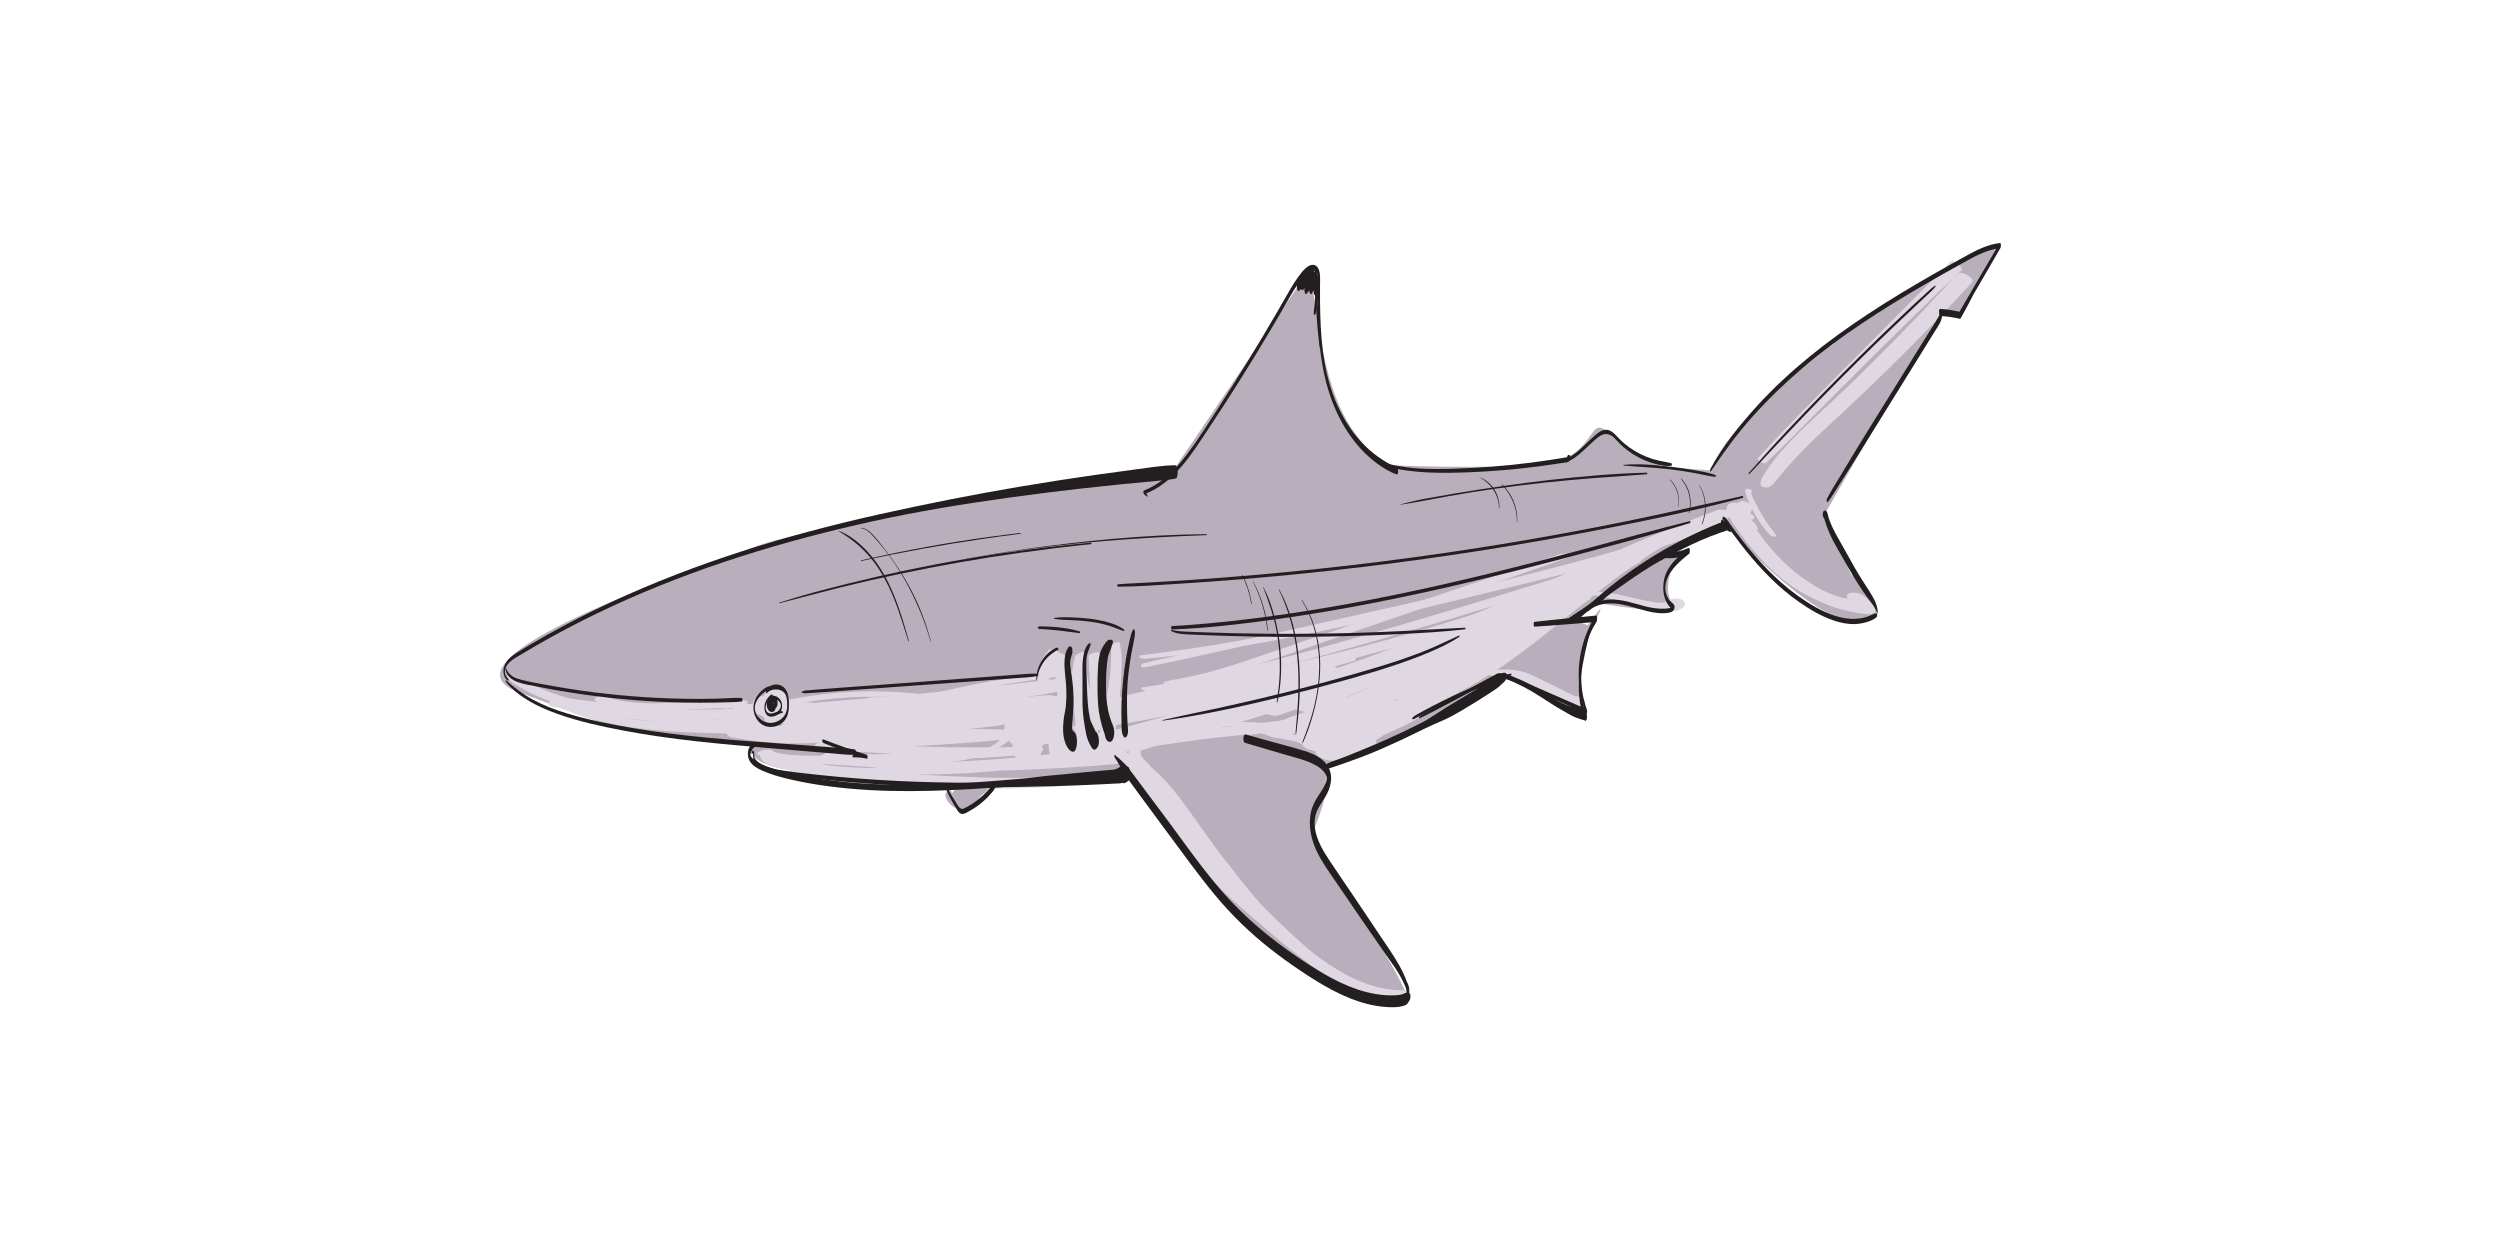 <?xml version="1.0" encoding="UTF-8"?><svg id="Layer_1" xmlns="http://www.w3.org/2000/svg" viewBox="0 0 1500 750"><defs><style>.cls-1{fill:#dfd8e2;}.cls-2{fill:#b9aebb;}.cls-3{fill:#231f20;}</style></defs><g><path class="cls-2" d="M795.37,460.09s90.36-36.21,107.95-54.39l47.85,24.26s-7.43-33.4,4.52-54.87c11.95-21.47-2.99,0-2.99,0l-11.05-3.54,15.98-9.76s29.51,4.55,36.18,4.58,10.91,.02,7.87-7.65,2.3-24.8,6.98-26.52h-10.61l34.67-19.38s55.54,62.42,82.27,59.92c26.73-2.5-4.52-28.39-4.52-28.39l-15.77-35.66,69.51-121.18,11.7,1.73,24.1-41.89s-35.23,13.57-43.2,19.42c-7.97,5.84-114.92,72.53-130.48,115.43l-28.63-1.87s-22.15-10-33.46-21.17c-11.31-11.16-6.6,16.66-39.92,19.54-33.32,2.89-91.94,.4-91.94,.4l-171.31,6.47s-177.1,30.4-208.62,42.64c-31.52,12.24-196.16,66.87-141.34,87.08,54.82,20.22,45.99,18.85,81.11,23.93,35.12,5.08,60.58,8.53,60.58,8.53,0,0-8.2,8.14,16.14,13.39,24.33,5.25,137.2,11.21,208.52,4.62,71.32-6.59,117.94-5.69,117.94-5.69Z"/><path class="cls-2" d="M666.14,447.76s83.18,116.74,107.26,129.19c24.09,12.45,71.73,32.34,70.51,20.93s-54.69-91.17-55.6-96.58,6.96-15.65,7.06-30.48,5.41-5.56-42.04-25.88c-47.45-20.31-87.19,2.82-87.19,2.82Z"/><path class="cls-2" d="M693.32,298.11c-.22-.22,78.27-115.18,85.11-125.96s7.21-13.57,12.28,20.22c5.08,33.79,13.73,78.31,56.61,93.21,42.87,14.9-154,12.53-154,12.53Z"/><path class="cls-2" d="M571.2,477.45c.55,2.08,1.51,3.93,3,5.5,.8,.84,1.88-.74,2.22-1.34,1.71-3.03,2.25-6.68,.82-9.92-.28-.63-1.13-.05-1.42,.2-.7,.6-1.14,1.45-1.43,2.31-1.03,3.15,2.02,5.58,4.92,4.1,1.58-.81,2.78-2.18,3.81-3.59,.74-1.01,1.21-2.15,2.41-2.38l.57-3.99c-2.46,2.87-6.11,6.55-10.34,4.28-.87-.47-2.03,.65-2.51,1.24-.72,.87-1.69,2.27-1.52,3.47,.68,4.63,5.83,5.92,9.67,4.29,2.38-1.01,4.4-2.65,6.29-4.39,1.59-1.47,3.07-3.07,4.96-3.88l1.13-5.15c-3.69,2.89-7.01,6.3-9.78,10.08-.69,.95-1.32,1.95-2.02,2.89-.06,.08-.61,.75-.27,.36,.41-.46-.36,.35,.01,0,.34-.32-.34,.2-.05,.04s-.44,.12-.09,.04c-.43,.09-1.05,.07-1.57-.18-.3-.15-.62-.38-.88-.6-.18-.15-.37-.42-.37-.41-.16-1.25-1.22-1.02-2.05-.45-1.12,.75-2.3,2.21-2.51,3.58-.35,2.27,.67,4.16,3.15,4.27,2.9,.13,5.35-2.29,6.99-4.42,.45-.59,.86-1.22,1.27-1.83,.04-.06,.62-.92,.18-.28,.17-.25,.35-.51,.53-.76,.39-.55,.8-1.09,1.21-1.62,.19-.24,.38-.48,.58-.72,.12-.15,.54-.64,.21-.25,1.86-2.13,3.37-3.56,5.52-5.26,1.06-.84,2.05-2.25,2.32-3.6,.15-.76-.11-2.03-1.2-1.55-2.2,.96-4.1,2.32-5.87,3.93-1.49,1.36-2.97,2.93-4.62,3.96-1.53,.95-3.25,1.44-5.03,1.01-1.41-.34-3.07-1.46-3.32-3l-4.03,4.71c6.09,3.14,11.81-2.83,15.33-7.06,.62-.74,2.41-4.41,.14-3.9-2.85,.64-4.49,3.35-6.11,5.51-.49,.65-1.11,1.4-2.17,1.4-.48,0-.94-.18-1.33-.44-.2-.13-.37-.27-.51-.46-.2-.3-.1-.54-.21-.15l-2.84,2.51c.8,1.57,1.16,3.54,.23,5.13l2.22-1.34c-1.3-1.44-2.26-3.13-2.72-5.02-.25-1.03-1.21-.44-1.7,.08-.63,.68-1.49,2.11-1.23,3.11h0Z"/><path class="cls-2" d="M567.27,477.55c.17,.72,.36,1.5,.72,2.15s.79,1.24,1.24,1.81c.85,1.08,1.88,2.08,3.07,2.78s2.55,1.24,3.92,1.56c.79,.18,1.47,.26,2.28,.16,.84-.11,1.64-.3,2.44-.59,.91-.33,1.62-1.13,2.05-1.97,.25-.47,.69-1.57-.12-1.75-.59-.13-1.18-.27-1.75-.45s-1.18-.24-1.79-.36c-1.27-.27-2.45-.75-3.57-1.4-2.24-1.31-4.1-3.03-5.51-5.23-.5-.78-1.54,.13-1.94,.59-.62,.71-1.27,1.72-1.04,2.7h0Z"/><path class="cls-2" d="M572.89,475.91c2.53,1.39,5.36,2.24,8.25,2.34,3.18,.12,6.08-.65,8.94-1.99,1.22-.57,2.22-2.12,2.62-3.35,.23-.7,.28-2.24-.96-1.75-4.87,1.93-10.69,2.05-15.57,.09-1.03-.41-2.14,.86-2.65,1.62-.33,.49-1.57,2.52-.63,3.04h0Z"/><path class="cls-1" d="M304.08,406.73c1.06,.95,2.1,2.01,3.29,2.8,1.3,.87,2.67,1.66,4.02,2.45,2.56,1.51,5.17,2.96,7.85,4.27,5.4,2.64,11.12,4.76,16.85,6.57,12.12,3.83,24.7,6,37.27,7.73,25.62,3.53,51.34,6.32,77.01,9.37,7.31,.87,14.61,1.72,21.92,2.57,4.21,.49,8.43,.98,12.64,1.48,1.79,.21,3.58,.42,5.37,.63,2.25,.27,4.44,.77,6.75,.9s4.94-.6,6.88-1.77c.76-.46,3.29-2.15,1.83-3.19-.98-.69-1.95-1.38-2.92-2.08-1.78-1.26-5.12-.22-6.89,.57-1.04,.46-4.39,2.04-2.93,3.56,.77,.8,1.54,1.61,2.31,2.41l9.71-4.8c-3.48-.64-7.1-.75-10.62-1.15s-6.74-.77-10.1-1.16c-6.79-.79-13.57-1.57-20.36-2.35-13.35-1.54-26.7-3.13-40.06-4.63-13.37-1.5-26.74-2.9-40.11-4.4s-25.72-3.18-38.27-6.39c-6.83-1.75-13.53-3.96-20.04-6.66-3.15-1.31-6.3-2.62-9.39-4.07-1.54-.72-3.08-1.47-4.59-2.25-1.71-.88-3.53-1.51-5.31-2.25-.55-.23-2.6,1.36-2.1,1.81h0Z"/><path class="cls-1" d="M331.47,421.23c8.59,5.96,19.16,9.17,29.22,11.64,10.57,2.6,21.35,4.2,32.19,5.2,11.2,1.03,22.43,1.46,33.67,1.79,12.09,.36,24.19,.65,36.29,.86,14.24,.25,28.49,.37,42.73,.31,2.57,0,6.25-.86,8.03-2.86s-1.55-2.52-2.92-2.52c-24.83,.05-49.66-.04-74.49-.56-22.05-.46-44.26-.94-65.96-5.25-6.07-1.21-12.07-2.78-17.93-4.73s-11.61-4.26-17.4-6.44c-.96-.36-4.53,1.78-3.41,2.55h0Z"/><path class="cls-1" d="M356.64,419.98c2.04,1.63,4.59,2.53,7.07,3.26s5.17,1.33,7.8,1.76c5.46,.91,11,1.12,16.53,1.12,11.71,.01,23.44-.53,35.14-.89,3.34-.1,6.68-.2,10.01-.3,3.98-.12,8.25,.18,12.03-1.22,.51-.19,3.9-1.59,3.22-2.64-.82-1.25-2.65-.87-3.94-.84-1.5,.04-3,.1-4.5,.15-3.09,.11-6.18,.22-9.26,.33-6.01,.21-12.02,.43-18.03,.64-11.17,.41-22.4,1.15-33.55,.04-3-.3-5.99-.74-8.93-1.42-3.24-.75-6.39-1.84-9.61-2.65-.87-.22-1.91,.38-2.6,.84-.24,.16-1.89,1.39-1.37,1.8h0Z"/><path class="cls-1" d="M447.09,424.14c-.51,.57-1.15,.98-1.52,1.67-.25,.46-.45,.94-.63,1.43-.36,.96-.7,1.81-.8,2.84-.19,1.87-.17,3.78,.13,5.64,.27,1.65,.87,3.01,1.93,4.31,.6,.74,1.46,1.12,2.38,1.34,2.1,.5,4.44,.26,6.47-.42,1.2-.4,2.61-.91,3.6-1.73,.57-.48,1.26-1.04,1.14-1.88-.09-.6-.77-.75-1.22-.94l.72,.32c-.47-.25-.75-.63-1.14-.98-.51-.46-1-.86-1.43-1.4l.4,.52c-1.29-1.73-2.1-3.87-2.59-5.96-.25-1.08-.25-2.23-.59-3.28-.16-.48-.22-.98-.29-1.48-.03-.21-.02-.53-.11-.72-.19-.38-.6-.38-.82-.69-.47-.7-1.85-.39-2.5-.22-1.11,.3-2.35,.77-3.13,1.65h0Z"/><path class="cls-1" d="M443.37,431.22c2.35,1.48,5.61,.37,7.87-.75,1.68-.83,4.64-2.88,3.32-5.16-1.56-2.7-6.47-1.04-8.55-.17s-5.42,2.75-4.73,5.52l10.07-3.33c-.57-1.45-1.18-2.87-1.57-4.37-.19-.72-1.54-.86-2.06-.87-1.12-.02-2.23,.19-3.3,.49-1.16,.32-2.36,.75-3.39,1.38-.74,.46-1.87,1.1-2.11,2.01-.27,1.05-.58,2.1-.78,3.16l8.26-4.19c-1.79,.14-3.59,.27-5.39,.38,.91-.05-.15,0-.37,.02-.41,.02-.81,.04-1.22,.06-.98,.04-1.95,.08-2.93,.12-3.59,.12-7.17,.13-10.76,.18-7.22,.09-14.46-.07-21.67-.4-14.26-.65-29.03-2.22-43.46-3.86-4.02-.46-8.03-.96-12.05-1.45-2.01-.25-4.01-.5-6.02-.75-1-.12-2.01-.25-3.01-.38-.5-.06-1-.12-1.5-.19s-.55-.29-.54,.1l-.71,1.15,.09-.1-3.67,2.3,.17-.06-1.91,.5-1.02-.24,.17-.94-.06,.11c-.75,1.39,.88,1.43,1.83,1.25,1.81-.34,3.51-1.31,4.84-2.57,1.58-1.49,.44-2.59-1.37-2.38s-3.65,1.14-5.06,2.28c-.79,.64-1.95,1.8-1.33,2.93,.74,1.35,3.44,1.22,4.73,1.41,2.08,.3,4.16,.61,6.24,.91,7.85,1.13,15.71,2.22,23.59,3.18,16.12,1.97,32.34,3.4,48.59,3.57,9.7,.1,19.42-.45,29.07-1.45,2.06-.21,4.2-.94,5.97-2,1.1-.66,2.3-1.44,2.31-2.83,0-.95-.09-1.91-.16-2.86l-10.88,3.61c.91,1.3,1.63,2.7,2.38,4.09,.89,1.64,4.33,.62,5.64,.16,1.19-.41,2.4-.91,3.38-1.71,.46-.37,1.31-1.09,1.05-1.78-.11-.27-.12-.43-.14-.48,.02-.11,.05-.22,.1-.32-.15,.23-.17,.27-.07,.11-1.02,.45-2.23,1.65-4.31,1.71h-1.07c-.18-.13-.14-.11,.11,.04,.16,.32,.49,.39,.47,.87,0,.24-.17,.42-.23,.64-.03,.12-.06,.23-.11,.34,.13-.19,.12-.2-.02-.02l1.09-.86,2.76-.77,1.04,.25c-.19-.08-.43-.16-.55-.34-.86-1.28-3.49-.35-4.55,.06-.34,.13-3.87,1.78-2.48,2.66h0Z"/><path class="cls-1" d="M437.35,428.23c.79-.34,3.1-1.66,1.74-2.72s-4.31,.69-5.14,1.76c-1.1,1.41-.28,2.99,.19,4.48,.61,1.95,1.23,3.9,1.84,5.85l6.47-2.84c-1.66-3.18-3.57-6.24-5.36-9.35-.65-1.13-3.1-.12-3.93,.24-.91,.4-3.12,1.41-2.85,2.72,1.01,4.92,3.41,9.25,6.91,12.84,.72,.74,3.2-.22,3.89-.52,.79-.36,3.09-1.36,3.05-2.46-.11-3.46-1.31-6.35-3.68-8.87-.36-.38-1.7-.15-2.06-.09-.85,.16-1.67,.48-2.44,.85-.53,.26-3.37,1.78-2.66,2.72,2.52,3.34,6.56,5.62,10.82,5.47,2.86-.1,6.73-1.5,8.32-4.03,1.05-1.66,.34-3.62-1.24-4.66-2.25-1.48-5.59-.64-7.94,.1-2.57,.81-5.91,2.05-7.36,4.51-1.25,2.1,.62,3.39,2.51,3.78,2.45,.5,4.97,.8,7.44,1.19l3.57-3.98c-2.89,.74-5.78,1.49-8.67,2.24-1.36,.35-3.07,1.14-3.99,2.23-.58,.7-.8,1.54,.35,1.77,20.57,4.03,41.72,5.02,62.56,2.69,6.07-.68,12.08-1.72,18.05-3.03l-.91-2.73c-.73,.31-.62,.27-1.11,.45s-1.01,.34-1.52,.5c-.78,.23-1.86,.5-2.98,.74-2.16,.46-4.3,.76-6.55,1.02-4.75,.55-9.53,.91-14.31,1.09-9.85,.37-19.76,.09-29.56-1.03-5.6-.64-11.16-1.53-16.68-2.62l-5.23,3.74c19.37,1.09,39.07,3.35,58.36,.14,5.8-.97,11.52-2.32,17.08-4.26,.9-.31,3.87-1.35,3.48-2.75s-3.77-.36-4.44-.13c-3.93,1.32-8.14,2.35-12.12,2.98-4.38,.69-8.86,1.13-13.25,1.36-9.33,.49-18.68,0-28-.39-5.52-.24-11.05-.46-16.57-.75-1.63-.09-3.62,.67-4.91,1.63-.65,.49-1.88,1.81-.32,2.11,20.69,4.02,42.08,4.93,63.03,2.51,5.97-.69,11.91-1.78,17.55-3.89,.93-.35,3.15-1.07,3.41-2.29,.25-1.15-1.64-1.12-2.32-1-19.67,3.34-39.61,4.44-59.48,2.27-5.69-.62-11.35-1.51-16.96-2.64l-3.63,4c2.9-.75,5.81-1.51,8.71-2.27,1.34-.35,3.03-1.15,3.93-2.24,.55-.66,.81-1.57-.36-1.75-1.52-.23-3.05-.46-4.57-.69-1.09-.17-2.45-.17-3.48-.58-.17-.07-.39-.16-.51-.3-.1-.12-.18-.61-.2-.63,.11,.08-1.2,.53-1.37,.76,.18-.25,1.01-.36,1.25-.34,.4,.02,.77,.22,1.09,.45,.8,.59,.9,1.27,.93,2.16,.04,1.51,2.27-2.04,3.46-1.67,.05,.01-.48-.04-.3,0-.62-.11-1.23-.2-1.83-.38-2.24-.7-4.31-2.19-5.77-4.01l-7.16,3.49c2.04,2.06,3.16,4.9,3.33,7.76l6.91-3.39c-3.37-3.28-5.68-7.54-6.75-12.11l-6.79,2.96c1.88,3.07,3.66,6.24,5.67,9.24,1.05,1.57,7.21-1.17,6.47-2.84l-2.07-4.7-.99-2.24c-.04-.1-.78-1.46-.7-1.59l-1.3,1.07,.16-.1-2.47,.82h.21l-.79-.12s.41,.12,.4,.17l1.3-1.26-.14,.09c-.43,.27-1.6,.93-1.18,1.57,.39,.61,2.06-.09,2.46-.26h0Z"/><path class="cls-1" d="M479.97,422.52c-.47-.43-.94-.87-1.4-1.3-.59-.54-2.23-.01-2.83,.2-.82,.29-1.96,.77-2.32,1.63-.56,1.33-.43,2.74-.75,4.16-.3,1.33-.61,2.65-1.11,3.92-1.01,2.55-2.62,4.7-4.71,6.45-.77,.65-1.31,1.69,0,2.04,1.49,.4,3.49-.23,4.81-.88,5.9-2.91,10.75-7.97,11.87-14.64l-8.89,2.47c.96,1.82,1.64,3.75,1.97,5.79,.35,2.16-.02,4.02-.45,6.14l10.21-2.76c-.26-1.24-.1-2.33,.33-3.51,.18-.5,.35-.85,.59-1.16,.1-.14,.21-.27,.33-.4,.18-.19,.15-.17-.09,.06l.26-.22c-.5,.31-.54,.34-.1,.09l-8.09,1.3c1.62,.73,2.51,1.96,2.7,3.73l10.45-3.29c-.67-3.36-1.76-6.52-3.7-9.37l-7.97,4.43c21.09-1.08,42.14-3.15,63.16-5.17,21.21-2.04,42.39-4.36,63.55-6.82,11.29-1.31,22.59-2.66,33.85-4.24l-5.35-3.5c-1.97,.94-4.01,1.81-6.06,2.56-.48,.17-.96,.34-1.44,.5-.99,.34-.02,.02,.15-.04-.27,.1-.57,.17-.84,.25-1.12,.32-2.26,.61-3.4,.86-.5,.11-1,.22-1.5,.32-1.62,.33,.88-.15-.28,.06-1.23,.22-2.46,.43-3.7,.61-2.29,.35-4.58,.64-6.87,.94-10.09,1.31-20.2,2.58-30.3,3.8-10.11,1.22-20.22,2.4-30.34,3.53-5.09,.57-10.17,1.14-15.26,1.67-1.14,.12-2.29,.23-3.43,.35-.65,.06-1.31,.12-1.96,.19,0,0,1.45-.14,.64-.06-.41,.04-.82,.08-1.23,.11-2.54,.23-5.08,.45-7.62,.64-1.41,.11-2.82,.21-4.24,.3-.75,.05-1.5,.1-2.25,.16-.25,.02-.5,.04-.75,.05-1.74,.12,1.62-.07-.13,.01-2.94,.14-5.88,.2-8.82,.16s-5.61-.07-8.41-.16c-.74-.02-1.48-.05-2.22-.09-.33-.01-.66-.03-.98-.05-.23-.01-1.4-.09-.25-.01-1.48-.1-2.95-.2-4.43-.33l-5.86,5.44c5.52-.45,11.05-.9,16.57-1.36,1.7-.14,3.69-.72,5.24-1.43,.82-.38,2.45-1.17,2.84-2.15,.97-2.48-4.59-1.96-5.47-1.89-5.5,.47-11,.94-16.5,1.42-2.37,.2-5.77,.98-7.55,2.75-.33,.33-.79,.89-.68,1.41,.19,.88,1.72,1.22,2.38,1.27,23.47,1.87,47.08-.99,70.4-3.58,20.81-2.31,41.6-4.81,62.37-7.5,5.7-.74,11.41-1.47,17.04-2.69,2.9-.63,5.76-1.44,8.55-2.42,1.16-.41,2.31-.86,3.43-1.37,1.52-.69,3.76-1.6,4.56-3.17,1.39-2.73-6.25-2.31-7.05-2.21-10.14,1.18-20.27,2.43-30.41,3.62-1.15,.14-2.31,.27-3.46,.4-.33,.04-.66,.08-.99,.11-.98,.11,1.33-.15,.35-.04-.66,.07-1.32,.15-1.98,.22-2.56,.29-5.11,.57-7.67,.85-5.03,.55-10.07,1.1-15.1,1.62-20.35,2.14-40.71,4.07-61.1,5.74-11.52,.95-23.05,1.88-34.57,2.96-1.55,.15-9.83,2.27-7.6,4.92,2.08,2.47,3.62,5.5,4.21,8.68,.13,.71,1.5,.85,1.96,.88,1.24,.08,2.71-.21,3.87-.6,1.41-.47,4.81-1.59,4.62-3.58-.16-1.63-1.07-3.19-2.4-4.16-3.16-2.3-7.96-.22-10.74,1.86s-4.57,5.52-3.47,9.03c.5,1.59,4.1,.67,5.04,.42,1.09-.29,2.22-.69,3.19-1.28,.63-.39,1.89-1.07,1.98-1.89,.25-2.16-.08-4.42-.48-6.55s-1.21-4.24-2.32-6.15c-.77-1.32-3.3-.64-4.4-.34-.96,.27-1.92,.63-2.77,1.14-.56,.34-1.63,.96-1.72,1.67-.3,2.36-1.05,4.71-2.39,6.69-1.42,2.1-2.78,3.29-4.67,4.29l5.72,.67c2.44-2.07,4.33-4.81,5.4-7.83,.49-1.39,.88-2.91,.88-4.38,0-.74,0-1.47-.07-2.2-.03-.35-.03-.77-.14-1.1-.14-.42-.48-.67-.79-.99l-3.53,2.5c1.33-.18,2.66-.36,3.99-.53,.17-.02,1.27-.37,.95-.67h0Z"/><path class="cls-1" d="M479.98,431.19c-1.6-.09-5.9,.26-5.93,2.59-.03,1.84,1.77,2.71,3.25,3.12,2.33,.65,4.64,1.14,7.04,1.41s4.73,.47,7.1,.61c10.06,.59,20.16,.09,30.18-.88s20.52-2.4,30.77-3.67c9.81-1.21,19.65-2.23,29.51-3.04,11.02-.91,22.07-1.74,33.11-2.27,2.07-.1,4.09-.37,6.04-1.1,1.04-.39,2.34-.85,2.55-2.09,.03-.22,.07-.44,.13-.66l-.18,.63c.3-1,.79-1.84,1.49-2.61-.31,.34,.47-.34,.65-.47,.7-.5-.5,.23,0,0,.44-.17,.2-.11-.71,.18-1.15,.38-2.34,.53-3.57,.45l-.32-4.33c-15.92,2.66-31.84,5.32-47.8,7.72-4.07,.61-8.14,1.21-12.22,1.78-1.79,.25-3.59,.5-5.38,.74-.98,.13-1.96,.26-2.94,.39-1.72,.23,1.62-.21-.1,.01-.65,.08-1.31,.17-1.96,.25-8,1.03-16.01,1.95-24.03,2.75-9.07,.9-18.18,1.79-27.29,2l.66,4.39c2.42-.6,4.92-.95,7.38-1.35,.78-.12,.64-.1-.41,.06,.32-.05,.64-.1,.97-.14,.64-.09,1.29-.18,1.93-.27,1.13-.15,2.26-.29,3.39-.41,2.42-.27,4.86-.49,7.29-.66,.49-.03,.97-.08,1.46-.09-1.8,.04,.4-.02,.74-.03,1.3-.06,2.6-.1,3.9-.14,1.81-.05,3.64-.31,5.37-.83,1.25-.37,2.93-.96,3.92-1.88,2.28-2.12-1.75-2.62-3.11-2.66-6.55-.16-13.11-.3-19.66-.45l-4.92-.11c-.82-.02-1.64-.04-2.46-.06-.28,0-.55-.02-.83-.02-1.19-.02,.97,.09,.26,.02-.58-.06-1.16-.14-1.74-.2s.82,.25,0,0c-.27-.08-.54-.16-.8-.25-.22-.07-.68-.3-.24-.06-.23-.13-.46-.28-.67-.44-.48-.36-.86-.79-1.2-1.28l.37,.56-.17-.29-10.01,4.04c17.89-1,35.77-2.1,53.64-3.38,17.29-1.24,34.57-2.58,51.84-4.12,11.06-.99,22.12-2.08,33.18-3.12l-5.63-3.94c-2.93,.84-5.88,1.6-8.85,2.27-.78,.18-1.57,.34-2.35,.51-.63,.13-1.8,.14-2.36,.47,.32-.19,1.11-.2,.25-.05-.39,.07-.79,.14-1.18,.21-.79,.14-1.58,.27-2.37,.39-1.5,.24-3.01,.45-4.52,.64-.72,.09-1.43,.18-2.15,.26-.4,.04-.8,.09-1.2,.13-.25,.03-1.66,.15-.5,.06s-.39,.03-.5,.04c-.32,.03-.64,.05-.96,.08-.8,.06-1.6,.12-2.4,.17-1.6,.1-3.2,.17-4.8,.23s-3.45,.32-4.94,.92c-.57,.23-2.03,.84-1.98,1.73,.11,2.21,6.04,1.99,7.15,1.95,13.83-.45,27.66-2.56,40.97-6.37,1.14-.33,4.73-1.4,2.74-3.01s-6.04-1.14-8.37-.92c-.99,.09-1.98,.18-2.97,.28,.02,0,1.46-.13,.61-.06-.26,.02-.52,.05-.79,.07-.75,.07-1.51,.13-2.26,.18-2.08,.15-4.15,.36-6.23,.54-4.23,.36-8.47,.72-12.7,1.06-8.45,.69-16.91,1.39-25.36,2.06-16.96,1.34-33.93,2.55-50.91,3.67-4.72,.31-9.44,.61-14.16,.9-2.32,.14-4.64,.28-6.96,.42-1.24,.07-2.49,.15-3.73,.22-.58,.03-1.16,.07-1.74,.1-.25,.01-.5,.03-.75,.04-.28,.02-.33,.02-.15,0,.27-.02,.14,0-.39,.02-2.39,.14-4.75,.46-6.98,1.39-.47,.19-3.67,1.56-3.03,2.65,1.64,2.8,4.51,3.74,7.58,4.22,3.43,.54,7.02,.38,10.48,.47,7.21,.17,14.42,.36,21.63,.52l6.19-5.36c-12.58,.35-24.89,2.08-37.21,4.58-1.04,.21-5.05,1.24-4.78,2.97s4.38,1.51,5.45,1.42c9.35-.81,18.71-1.31,28.05-2.2,8.1-.77,16.19-1.68,24.26-2.69,16.62-2.09,33.18-4.57,49.72-7.23,8.93-1.44,17.86-2.92,26.79-4.41,1.24-.21,2.47-.51,3.59-1.08,.52-.26,1.46-.74,1.41-1.47-.04-.5-.66-.87-1.04-1.06-1.19-.59-2.99-.72-4.28-.72-5.89,0-14.23,1.63-15.19,8.69l8.59-3.19c-9.79,.31-19.56,.72-29.32,1.52-9.13,.75-18.24,1.67-27.33,2.76s-18.26,2.42-27.4,3.58c-1.06,.13-2.12,.27-3.19,.39-.57,.07-1.14,.13-1.72,.2-.64,.08,.14-.01,.22-.02-.33,.04-.66,.07-.98,.11-2.29,.25-4.59,.49-6.89,.69-4.59,.41-9.2,.72-13.81,.89s-9.92,.11-14.99-.22c-2.79-.18-5.57-.36-8.37-.53-.9-.05-2.22,.02-2.78-.28-.31-.16-.67-.44-.88-.72-.03-.04-.11-.17-.15-.2-.34-.33,.26-.43-.24-.03l-1.77,.93-1.26,.29c1.02-.11,2.63-.45,3.37-1.27,.61-.67,0-1.13-.77-1.18h0Z"/><path class="cls-1" d="M463.32,451.23l-.08-.97c.08-.66-1.84-.58-2.04-.56-1.03,.07-2.33,.32-3.19,.95-1.32,.97-2.52,1.82-1.88,3.59,.43,1.19,1.09,2.11,2.12,2.85,2.33,1.67,5.39,2.58,8.12,3.35,7.07,2.01,14.92,2.9,22.13,1.21,1.48-.35,3.92-.97,4.77-2.37,.74-1.21-.46-1.84-1.64-1.95-2.92-.26-5.84-.05-8.76-.18,.52,.02,.29,.02-.09-.01s-.79-.05-1.19-.08c-.71-.06-1.42-.13-2.13-.21-1.41-.17-2.82-.4-4.21-.67-2.34-.45-4.96-1.2-7.27-2.13-.98-.4-1.98-.98-2.79-1.66-.4-.34-.53-.68-.77-1.12-.34-.63-.8-.86-1.37-1.25l-1.78,1.77c-.42,.07-.13,.09,.89,.06,.22,.02,1.7-.33,1.13-.61h0Z"/><path class="cls-1" d="M464.2,451.77c-1.02-.52-2.04-1.05-3.06-1.57-1.34-.69-3.14-.28-4.5,.21-.36,.13-3.2,1.45-2.05,2.12,1.87,1.1,3.95,2.26,6,2.96s4.36,1.28,6.57,1.72c2.82,.56,4.3,.83,7.2,1.04,2.62,.19,5.24,.26,7.86,.31,.29,0,.59,0,.88,.02-1.31-.02,.82,.02,.87,.02,.59,0,1.19,0,1.78,0,1.31,0,2.63-.01,3.94-.02,2.72-.02,5.44-.04,8.17-.08,5.35-.08,10.7-.19,16.05-.33,22.38-.57,44.73-1.83,67.09-3,12.16-.64,24.31-1.49,36.46-2.36,1.8-.13,3.6-.33,5.32-.92,.84-.29,2.54-.9,3.01-1.82,1.18-2.28-4.38-2.32-5.21-2.29-9.14,.35-18.3,.58-27.45,.65-.99,0-1.98,.02-2.98,.02,1.99,0,.26,0-.12,0-.5,0-.99,0-1.49,0-1.98,0-3.97,0-5.95,0-3.8-.02-7.61-.05-11.41-.1-15.55-.22-31.07-.83-46.6-1.64-4.29-.22-8.58-.47-12.87-.75-1.15-.07-2.31-.15-3.46-.23,.76,.05-.86-.06-.79-.05-.38-.03-3.35-.12-1.48-.1-2.3-.02-4.64-.37-6.93-.57l-5.09,4.55c3.32-.04,6.64-.1,9.96-.17,2.11-.05,4.23-.1,6.34-.17-2.07,.07,.65-.01,1.13-.02,.83-.02,1.66-.04,2.49-.07,8.18-.22,16.36-.52,24.53-.88,13.36-.59,26.71-1.41,40.05-2.41,7.46-.56,14.91-1.18,22.35-1.85,1.52-.14,3.46-.51,4.85-1.21,.63-.32,1.65-.75,1.77-1.53,.3-2.04-4.19-2-5.26-1.98-22.78,.4-45.54,1.61-68.24,3.51-6.26,.52-12.51,1.11-18.76,1.74-1.52,.15-3.46,.55-4.84,1.26-.62,.32-1.65,.75-1.76,1.52-.28,2.01,4.25,1.87,5.29,1.84,23.97-.79,47.93-2.23,71.81-4.46,6.66-.62,13.31-1.3,19.96-2.04,1.42-.16,2.83-.49,4.16-1,.74-.29,1.94-.72,2.35-1.47,.94-1.73-2.63-2.1-3.51-2.14-22.36-1.12-44.76-.5-67.11,.55-6.22,.29-12.43,.61-18.65,.94l-1.33,4.48c19.85-2.19,39.7-4.39,59.55-6.58,5.62-.62,11.25-1.25,16.87-1.89,1.55-.18,3.43-.53,4.86-1.22,.59-.29,1.66-.69,1.77-1.43,.28-1.92-4.35-1.68-5.28-1.66-21.13,.43-42.21,2.09-63.13,5.14l.51,4.13c16.3-2.51,32.66-4.57,49.08-6.14,2.29-.22,4.57-.43,6.86-.63,1.14-.1,2.29-.2,3.43-.29,.25-.02,.49-.04,.74-.06,.93-.08,.02,0-.39,.03,.65-.05,1.31-.1,1.96-.16,1.81-.14,3.61-.33,5.35-.88,.8-.26,2.56-.82,3.05-1.68,1.2-2.12-4.53-2.1-5.2-2.05-21.08,1.61-42.18,2.88-63.31,3.6l-1.35,4.3c17.6-1.85,35.11-4.37,52.51-7.63,1.11-.21,4.58-.92,4.79-2.37s-2.67-1.66-3.59-1.69c-20.6-.8-41.23-.07-61.73,2.17-1.54,.17-3.45,.54-4.86,1.24-.6,.3-1.66,.72-1.77,1.47-.28,1.95,4.33,1.8,5.3,1.74,17.64-1.12,35.28-2.23,52.91-3.35l1.27-4.54c-7.95,.91-15.88,1.91-23.83,2.83-3.97,.46-7.95,.92-11.92,1.38-1.9,.22-3.81,.42-5.72,.63l-2.98,.33c-.22,.02-1.97,.21-.81,.09,1.68-.18-1.94,.21-2.42,.26-1.56,.18-3.42,.66-4.83,1.37-.51,.26-1.94,.99-1.81,1.84s1.66,1.15,2.27,1.24c1.68,.25,3.35,.1,5.02-.09,7.94-.92,15.87-1.91,23.8-2.83l5.95-.69,2.98-.34c.44-.05,1.06-.25,1.49-.17l-.87,.08c.79-.07,1.58-.15,2.36-.24,3.97-.42,7.95-.86,11.91-1.32,1.53-.18,3.46-.59,4.85-1.31,.6-.31,1.65-.75,1.75-1.51,.25-1.98-4.33-1.78-5.33-1.71-17.62,1.15-35.23,2.3-52.85,3.46l-1.34,4.45c2.45-.27,4.91-.52,7.37-.75,1.14-.11,2.29-.24,3.44-.3-2.12,.11,.17-.01,.59-.04,.49-.04,.98-.07,1.48-.11,4.76-.35,9.53-.61,14.29-.78s9.54-.26,14.31-.25c.26,0,1.97,0,.28,0,.66,0,1.32,0,1.97,.02,1.15,.01,2.3,.03,3.46,.05,2.47,.05,4.93,.12,7.4,.22l1.19-4.07c-4.19,.79-8.4,1.53-12.61,2.23-1.7,.29,1.61-.26-.1,.02-.49,.08-.97,.16-1.46,.24-1.13,.18-2.27,.36-3.4,.54-2.03,.31-4.06,.62-6.09,.91-8.37,1.21-16.75,2.3-25.16,3.16-1.53,.16-3.45,.54-4.86,1.22-.59,.28-1.66,.69-1.77,1.43-.28,1.92,4.36,1.69,5.28,1.66,10.57-.33,21.13-.78,31.69-1.36,5.28-.29,10.55-.6,15.83-.95,2.64-.17,5.27-.35,7.91-.54,1.32-.09,2.64-.19,3.95-.29,.66-.05,1.32-.1,1.98-.15,2.16-.18,2.49-.2,.99-.08,.33-.03,.66-.05,.99-.08l1.33-4.46c-16.51,1.37-32.99,3.2-49.4,5.49-4.71,.66-9.42,1.36-14.12,2.09-1.63,.25-3.34,.53-4.86,1.21-.48,.22-1.97,.88-1.86,1.71,.25,2.01,6.27,1.34,7.23,1.2,5.03-.74,10.07-1.4,15.13-1.98,2.61-.3,5.22-.57,7.83-.83,1.14-.11,2.29-.22,3.43-.32,.65-.06,1.31-.12,1.96-.17,.33-.03,.65-.06,.98-.08-1.05,.09-1.18,.1-.39,.03,10.14-.79,20.3-1.33,30.47-1.45l1.35-4.31c-19.86,2.09-39.71,4.3-59.57,6.47l-16.88,1.84c-1.53,.17-3.44,.54-4.85,1.24-.6,.3-1.66,.72-1.76,1.48-.28,1.96,4.3,1.81,5.28,1.76,10.86-.55,21.72-1.1,32.59-1.47,5.39-.19,10.78-.33,16.18-.42,2.74-.04,5.47-.07,8.21-.08,1.33,0,2.65,0,3.98,0,.58,0,1.16,0,1.74,0,.33,0,.66,0,1,0,.25,0,1.97,0,.3,0,6.13,.02,12.28,.26,18.4,.58l3-4.62c-11.57,1.26-23.17,2.33-34.77,3.27-.41,.03-.82,.07-1.23,.1,.18-.01,1.65-.13,.38-.03-.66,.05-1.32,.1-1.98,.15-1.48,.11-2.96,.22-4.45,.33-2.96,.22-5.93,.42-8.9,.61-5.77,.37-11.54,.71-17.31,.99-6.6,.33-13.2,.58-19.8,.79l-1.31,4.62c5.51-.55,11.02-1.07,16.54-1.53,1.32-.11,2.64-.22,3.95-.32,.99-.08-1.36,.11-.38,.03,.33-.03,.66-.05,.99-.08,.74-.06,1.48-.11,2.23-.17,2.8-.21,5.61-.41,8.41-.6,10.88-.73,21.77-1.3,32.67-1.69,6.27-.23,12.55-.4,18.82-.51l1.36-4.73c-26.43,2.38-52.93,4.01-79.44,4.93-4.02,.14-8.04,.26-12.07,.35-1.82,.04-3.65,.08-5.47,.11-.5,0-1,.02-1.49,.03-.84,.02-3.8-.04-1.49,.03-.99-.03-2,.04-2.99,.06-1.78,.04-3.64,.1-5.36,.61-.94,.27-2.1,.56-2.78,1.29-1.64,1.78,1.79,2.56,3.06,2.65,16.38,1.25,32.76,2.36,49.18,2.97,16.47,.61,32.95,.83,49.43,.74,8.86-.05,17.72-.15,26.58-.35l3.11-5.02c-21.22,1.19-42.43,2.52-63.66,3.52-21.39,1.01-42.82,1.68-64.23,2.03-2.71,.04-5.41,.09-8.12,.06-.3,0-.6,0-.91-.01-.88-.01,.2,.01-.34,0-.68-.02-1.36-.05-2.05-.08s-1.35-.07-2.03-.13c-.22-.02-.44-.04-.67-.06-1.26-.09-1.63-.09-1.12-.01,.26,.04,.14,.03-.37-.01-5.54-.27-11.13-1.27-16.37-3.1l-5.7,2.75c1.33,.39,2.66,.79,3.98,1.18,1.18,.35,2.7-.03,3.79-.5,.28-.12,2.32-1.18,1.4-1.65h0Z"/><path class="cls-1" d="M546.42,439.89c-6.85,.67-13.71,1.35-20.54,2.29-6.69,.93-13.29,2.24-19.89,3.61l-3.39,4.08c13.43-3.18,26.85-6.45,40.31-9.49,1.76-.4,3.98-1.48,5.13-2.92,.9-1.12,.31-1.89-1.18-1.62-12.55,2.34-24.92,5.93-37,10.03-1.78,.6-4.21,1.73-5.32,3.37-.93,1.38,.51,1.75,1.7,1.61,11.94-1.38,23.59-5.98,33.5-12.74,.7-.48,2.37-1.6,2.21-2.66s-1.51-1-2.35-.88c-11.44,1.61-22.56,4.79-33.16,9.4-1.27,.55-2.49,1.24-3.59,2.09-.61,.47-1.6,1.21-1.78,2.02-.4,1.88,3.03,1.16,3.85,.99,9.19-1.96,18.15-4.8,26.86-8.31,1.67-.67,4.52-2.06,5.28-3.81,.22-.51,.37-.81-.03-1.25-.48-.53-1.68-.5-2.27-.4-12.52,2.05-24.67,5.48-36.44,10.23-1.73,.7-3.96,1.84-5.09,3.41-.74,1.04-.51,1.99,.9,2.07,11.73,.65,23.5-.41,34.96-3l4.93-6.41c-11.05,2.62-22.08,5.32-33.12,8-2.29,.56-4.55,1.43-6.51,2.78-.45,.31-3.23,2.23-2.41,3.2,2.62,3.12,6.79,3.17,10.57,3.41,4.62,.29,9.24,.57,13.85,.86,9.24,.57,18.47,1.15,27.71,1.72,5.28,.33,10.56,.66,15.83,.98l7.64-6.68c-2.66,.57-5.32,1.09-7.99,1.58-1.34,.24-2.67,.47-4.01,.68-.63,.1-1.26,.2-1.89,.3-.29,.04-1.36,.22-.2,.03-.39,.06-.79,.11-1.19,.17-5.46,.76-10.94,1.32-16.44,1.67-10.85,.7-21.66,.51-32.48-.51-6.34-.6-12.88-1.2-19.03-2.9-1.14-.31-2.45,.05-3.52,.42-1.65,.57-3.39,1.52-4.78,2.58-.62,.48-5.17,4.4-2.69,5.08,11.78,3.26,24.08,4.51,36.24,5.31s24.83,1.38,37.25,1.89c25.51,1.07,51.08,1.6,76.59,.32,7.86-.4,15.75-.83,23.57-1.7,2.98-.33,5.86-.76,8.67-1.88,1.3-.52,5.09-1.99,4.59-4.06s-4.99-1.47-6.32-1.26c-2.31,.36-4.65,.95-6.69,2.12-.6,.34-2.43,1.46-1.85,2.44,2.04,3.43,14.74-1.32,13.7-3.08-.07-.08-.1-.16-.1-.27l-.12,.62-1.26,1.08-6.53,2.08-1.34,.13-2.63-.2c.54,.09-.54-.41-.2-.05l-.38-.51c.07,.1,.09,.22,.07,.34l.11-.63-.07,.28,7.69-2.85c-.33,0-.67,.04-1.01,.06-.75,.04-1.5,.1-2.25,.16-1.41,.1-2.81,.2-4.22,.29-2.82,.18-5.63,.34-8.45,.48-.66,.03-1.32,.07-1.99,.1-1.09,.05-.25,.01-.03,0-.41,.02-.83,.04-1.24,.05-1.41,.06-2.82,.11-4.22,.16-2.82,.1-5.64,.17-8.45,.22-11.29,.22-22.58,.12-33.86-.2-22.74-.63-45.51-2.07-68.19-3.85-12.19-.96-24.28-2.43-36.09-5.7l-10.08,8.22c5.5,.33,10.96,1.27,16.45,1.71,5.61,.45,11.22,.72,16.85,.76,11.76,.09,23.47-.38,35.14-1.87,6.67-.85,13.32-1.95,19.9-3.36,2.62-.56,5.73-1.75,7.72-3.64,.44-.42,1.13-1.02,1.27-1.65,.19-.87-.56-1.34-1.35-1.39-17.83-1.11-35.67-2.22-53.5-3.34-2.41-.15-4.83-.24-7.23-.47-1.92-.18-3.1-.36-4.63-1.73l.47,.47c-.17-.16-.33-.34-.48-.53l-8.91,5.98c11.04-2.68,22.1-5.33,33.13-8.05,1.75-.43,3.46-1.06,5.04-1.92,1.14-.62,2.64-1.52,3.42-2.61,1.76-2.47-2.22-2.18-3.54-1.87-1.24,.29-2.49,.57-3.74,.82-.7,.14-1.41,.28-2.12,.41-.31,.06-.63,.11-.94,.17-.84,.15,.87-.12,.02,0-2.61,.35-5.22,.72-7.85,.95-1.27,.11-2.55,.2-3.82,.26-.64,.03-1.28,.06-1.92,.08-.32,.01-.64,.02-.96,.03-.16,0-.73,.02-.26,0-2.72,.05-5.43-.03-8.14-.18l-4.19,5.48c.58-.24,1.17-.47,1.75-.7,.88-.35-.06,.04-.42,.16,.37-.12,.74-.28,1.1-.41,1.18-.44,2.36-.86,3.55-1.26,1.26-.43,2.53-.85,3.8-1.24,.6-.19,1.2-.37,1.8-.55,.3-.09,.6-.18,.9-.27,1.18-.35-.82,.22-.03,0,2.5-.67,5.01-1.32,7.54-1.88,1.23-.27,2.46-.53,3.69-.77,.69-.14,1.39-.26,2.08-.39,.11-.02,1.11-.19,.44-.08-.75,.13,.69-.11,.68-.11l2.99-5.46c-.38,.15-.91,.49-1.32,.53,.99-.38,1.12-.43,.4-.15-.22,.08-.44,.17-.67,.25-.89,.33-1.78,.66-2.68,.98-1.87,.67-3.75,1.29-5.64,1.88-.45,.14-.91,.28-1.37,.42-.23,.07-.46,.14-.68,.2-.45,.13-.3,.09,.45-.13-.2,.18-1.12,.31-1.38,.38-.46,.13-.92,.25-1.38,.37-2,.53-4.01,1-6.03,1.45l-1.51,5.1c1.14-.5,2.29-.98,3.45-1.46,.7-.28,.58-.23-.37,.14,.29-.11,.58-.22,.88-.33,.44-.17,.88-.33,1.32-.49,1.17-.43,2.36-.83,3.55-1.22,.59-.19,1.19-.38,1.79-.56,.16-.05,1.92-.56,1.03-.31s.88-.24,1.04-.28c.61-.16,1.21-.32,1.82-.47,1.14-.29,2.28-.56,3.43-.81s2.3-.48,3.46-.69c.6-.11,.62-.11,.05,0,.31-.05,.62-.1,.93-.15,.62-.1,1.24-.19,1.86-.28l-.14-3.54c-.92,.64-1.85,1.36-2.84,1.9,1.47-.81-.24,.13-.52,.29-.49,.29-.99,.57-1.5,.84-.25,.14-.5,.27-.76,.4-.62,.32-.51,.26,.33-.16-.28,.26-.83,.4-1.17,.56-.52,.24-1.05,.48-1.58,.71-.26,.11-.53,.23-.8,.34-.63,.26-.53,.22,.28-.11-.93,.57-2.25,.84-3.28,1.18-.17,.06-1.58,.53-.31,.11-.55,.18-1.13,.32-1.69,.47-2.66,.7-3.73,.91-6.17,1.26l-3.62,4.98c2.81-1.02,5.63-2,8.48-2.92,.77-.25,1.54-.49,2.3-.74s-.58,.18,.2-.06c.39-.12,.78-.24,1.16-.36,1.47-.45,2.95-.89,4.43-1.31,5.85-1.68,11.76-3.08,17.69-4.48l3.02-4.34c-13.56,3.42-27.17,6.64-40.76,9.93-1.54,.37-3.49,1.38-4.46,2.66-.76,1-.24,1.7,1.08,1.42,6.29-1.34,12.7-2.21,19.1-2.86s12.19-.93,18.32-.64c2.82,.13,6.17-1.89,8.12-3.69,.57-.52,1.58-1.37,1.38-2.25-.23-1.03-1.46-.81-2.28-.73h0Z"/><path class="cls-1" d="M533.47,460.76c-.78-.74-1.55-1.49-2.33-2.24l-5.93,3c1.02,.36,2.13,.3,3.2,.36s2.22,.11,3.33,.16c2.22,.1,4.45,.2,6.67,.28,4.57,.18,9.13,.29,13.7,.37,9.64,.18,19.27,.2,28.91,.1,18.45-.2,36.9-.92,55.31-1.99,11.18-.65,22.36-1.41,33.51-2.46,2.53-.24,5.64-1.15,7.73-2.67,.46-.33,1.19-.81,1.4-1.38,.29-.79-.41-1.23-1.11-1.34-19.5-2.94-39.2,.31-58.56,2.82-2.27,.29-4.54,.58-6.81,.84-1.06,.12-2.13,.24-3.19,.36-.33,.04-.65,.07-.98,.11-.73,.08,.38-.04,.42-.04-.65,.1-1.31,.13-1.97,.2-4.59,.46-9.18,.84-13.78,1.16s-9.2,.56-13.81,.74c-2.3,.09-4.61,.16-6.91,.21-.49,.01-.99,.02-1.48,.03-.33,0-.66,.01-.99,.02-.07,0-.89,.01-.27,0s-.2,0-.27,0c-.33,0-.66,0-.99,.01-.66,0-1.32,.01-1.98,.02-10.39,.06-20.75-.29-31.11-1.2l-9.61,5.85c4,.09,8,.14,12,.14,4.21,0,8.16,.02,11.97-.09,7.89-.23,15.77-.58,23.65-1.04,15.76-.92,31.49-2.3,47.17-4.14,4.9-.58,9.79-1.18,14.68-1.83,2.11-.28,4.22-.57,6.31-.96,5.05-.95,11.11-1.19,15.13-4.72,.45-.31,.67-.72,.65-1.24-.57-.84-1.11-1.22-2.08-1.52-1.53-.46-3.19-.46-4.76-.31-1.79,.16-3.6,.57-5.3,1.16-.69,.24-3.55,1.16-3.78,2.23l1.13-.96-.26,.16c-.32,.2-1.36,.8-1.21,1.39s1.35,.64,1.72,.65c2.29,.06,5.11-.55,7.08-1.77l.26-.16-4.78,1.59c.16-.02,.32-.05,.49-.09l-2.48,.21-.86-.22,.18,.1s.42,.38,.31,.24c.16,.19,.52,.78,.82,1.08l-.39-.45c.21,.26,.36,.49,.5,.79l9.72-4.58c-4.31,.56-8.65,.91-12.96,1.46-3.61,.47-7.22,.91-10.83,1.32-7.71,.87-15.43,1.64-23.17,2.3-15.47,1.31-30.97,2.19-46.49,2.63-8.65,.24-17.31,.54-25.96,.72-3.13,.06-6.86,1.13-9.38,3.04-.56,.43-1.75,1.21-1.47,2.07s1.8,.78,2.41,.81c18.64,.78,37.38,.81,56.01-.29,9.75-.58,19.48-1.48,29.18-2.65,9.16-1.1,18.27-2.6,27.46-3.42,2.52-.23,5.03-.41,7.56-.54,.65-.03,1.3-.06,1.95-.09s-.11,0-.2,0c.41-.01,.81-.02,1.22-.03,1.22-.02,2.44-.02,3.65-.01,5.34,.06,9.7,.4,14.89,1.29l8.01-5.39c-18.87,1.44-37.75,2.79-56.66,3.63s-37.71,1.24-56.57,1.5c-5.34,.07-10.68,.09-16.01,.15-2.73,.03-5.47,.05-8.2,.07s-5.69-.21-8.45,.21c-1.2,.18-2.55,.78-3.51,1.49-.21,.16-1.55,1.25-.71,1.53,1.22,.4,2.43,.81,3.65,1.23,1.02,.35,2.25-.03,3.21-.45,.42-.18,2.05-.92,1.4-1.54h0Z"/><path class="cls-1" d="M570.81,456.98c14.42-.96,28.66-6.35,39.15-16.44,2.8-2.69,5.17-5.71,7.37-8.9l-7.38,1.79c.12,3.98-1.1,8.04-3.58,11.18l7.84-1.56c.12-3.71,.09-7.43-.04-11.15-.06-1.81-.16-3.63-.27-5.44-.12-1.99,.37-3.9,.28-5.89-.03-.66-1.64-.77-1.93-.77-1.08-.02-2.15,.17-3.2,.43-1.13,.28-2.31,.65-3.33,1.22-.63,.35-2.01,.98-2.14,1.77-1.04,6.77-1.23,13.66-.78,20.5,.05,.79,1.93,.92,2.3,.93,1.29,.02,2.56-.2,3.81-.52,1.35-.34,2.74-.79,3.96-1.47,.86-.48,2.2-1.14,2.53-2.14,1.83-5.64,2.48-11.63,2.3-17.54l-13.2,4.01c.85,8.68,2.28,17.27,4.28,25.76,.18,.75,.33,1.45,.77,2.1,.83,1.24,1.87,1.64,3.33,1.8,2.61,.3,5.65-.52,8.01-1.54,1.15-.49,2.35-1.04,3.24-1.93,.55-.55,.62-1.16,.76-1.88,.84-4.35,1.48-8.73,1.94-13.14,.54-5.16,.81-10.33,.85-15.52l-13.28,4.45c.42,6.5,.52,13.01,.84,19.51,.04,.85,2.01,1.04,2.42,1.06,1.37,.06,2.72-.15,4.05-.45,1.44-.33,2.93-.77,4.23-1.47,.85-.46,2.48-1.19,2.73-2.22,1.56-6.66,2.6-13.41,3.16-20.23l-.06,.67,.1-1.15-.06,.67c.06-.69,.12-1.38,.18-2.07l-13.45,4c-.06,6.84,.38,13.66,1.35,20.43,.12,.87,1.83,1.13,2.38,1.18,1.37,.12,2.73-.02,4.08-.26,1.45-.26,2.96-.63,4.3-1.26,.97-.46,2.37-1.04,2.83-2.09,2.83-6.41,4.53-13.58,5.15-20.55l-.06,.67c.16-1.63,.36-3.23,.62-4.85l-13.24,3.95c-.31,7.45,.46,14.91,2.34,22.12,.22,.86,1.77,1.05,2.4,1.09,1.37,.08,2.73-.09,4.07-.37,1.45-.3,2.95-.7,4.28-1.36,.83-.42,2.58-1.13,2.8-2.14,1.63-7.42,1.42-15.37,.24-22.84-.13-.85-2.05-.88-2.5-.88-1.6,0-3.44,.46-4.92,1.01-1.91,.71-5.83,2.04-5.86,4.55-.05,4.84-.22,9.67-.07,14.52,.07,2.41,.18,4.82,.34,7.23s0,5.03,1.08,7.16c.41,.82,1.49,.93,2.29,.99,1.49,.1,3.23-.22,4.65-.65,1.85-.56,5.53-1.59,5.7-3.96,.03-.48,.07-.96,.11-1.45,.04-.58-1.22-.77-1.58-.82-1.04-.13-2.14-.03-3.16,.19-2.03,.43-4.76,1.16-6.15,2.82-.43,.51-.86,1.03-1.3,1.54l12.02-1.66c.63-2.51,.1-5.1-.1-7.66s-.34-4.99-.44-7.49c-.21-4.99-.27-10-.13-15l-.03,.67,.02-.46-13.25,4.01c.47,3.28,.69,6.58,.62,9.9-.07,3.55-.58,7.01-1.06,10.52l.1-.66-.08,.52,13.55-2.78c-1.99-7.62-2.92-15.44-2.71-23.31,.02-.83-2.22-.91-2.49-.9-1.37,.03-2.71,.32-4.02,.71-1.42,.42-2.88,.96-4.14,1.74-.81,.5-2.44,1.36-2.59,2.4-.54,3.87-1.37,7.76-2.22,11.58s-2.07,7.91-3.76,11.65l13.59-2.44c-1-7.07-1.55-14.18-1.59-21.32-.02-2.5-13.2,.02-13.45,4-.04,.65-.08,1.3-.14,1.95l.06-.67c-.59,6.48-1.63,12.91-3.15,19.24l13.44-3.08c-.31-6.74-.87-13.47-1.07-20.21-.07-2.49-13.07,.5-13.28,4.45-.5,9.26-1.53,18.5-3.1,27.64l1.47-1.47-.26,.15,6.42-2.35-.26,.05,4.32-.05c.39,.25,.42,.25,.07,0-.17-.18-.3-.39-.39-.62-.24-.51-.34-1.1-.47-1.64-.31-1.31-.62-2.62-.91-3.93-.53-2.38-1-4.76-1.43-7.16-.88-4.88-1.61-9.8-2.17-14.73-.1-.84-1.97-.96-2.41-.99-1.57-.07-3.38,.29-4.86,.77s-3.18,1.07-4.47,2.07c-.72,.56-1.5,1.15-1.46,2.16,.26,5.46-.41,10.8-1.64,16.12l12.6-3.21c-1.05-6.4-1.38-12.84-1.28-19.31l-10.65,3.18c.19,.99,.47,1.84,.8,2.79,.27,.78,.51,1.51,.62,2.33,.24,1.86,.39,3.73,.53,5.6,.29,3.66,.44,7.32,.52,10.98,.02,.99,3.03,.48,3.39,.4,1.36-.29,3.58-.77,4.45-1.97,2.7-3.69,4.04-8.01,3.52-12.6-.12-1.04-3.13-.35-3.56-.24-1.29,.31-3.08,.82-3.82,2.03-3.86,6.31-9.73,11.59-16.13,15.22-.58,.33-1.34,.72-2,1.05-.45,.23-.91,.45-1.37,.66-.14,.06-1.24,.55-.91,.41-.82,.35-1.65,.67-2.48,.97-.12,.04-1.5,.51-.84,.3-.48,.16-.97,.3-1.45,.44-3.19,.92-5.57,1.27-9.13,1.18-2.13-.05-5.04,.63-6.69,2-1.83,1.52,.52,1.76,1.83,1.68h0Z"/><path class="cls-1" d="M648.67,401.48c.85-1.53,1.77-3.09,2.4-4.73,.59-1.54,1.29-3.45,1.41-5.09,.13-1.9-6.79,.35-7.32,1.99-2.85,8.74-2.25,18.19-1.28,27.19,.5,4.63,1,9.27,1.5,13.9,.25,2.27,.49,4.54,.74,6.81,.12,1.13,.25,2.27,.37,3.4s-.05,2.86,.54,3.86l12.61-3.17c-.34-.49-.77-.92-1.08-1.42s-.53-1.03-.84-1.52c-.7-1.12-1.68-1.96-2.54-2.95-1.7-1.96-3.77-3.78-6.22-4.71-.95-.36-2.27-.14-3.21,.12-.42,.12-2.06,.57-1.88,1.25,.25,.93,.87,1.69,1.31,2.55,.49,.96,1.03,1.99,1.37,3.02s.32,2.15,.54,3.2c.28,1.33,.18,2.31-.07,3.64-.14,.76,1.98,1.1,2.21,1.12,1.28,.14,2.57,.03,3.84-.17,1.37-.22,2.8-.53,4.08-1.1,.77-.34,2.52-.97,2.72-1.89,.18-.82,.21-1.31,0-2.13-.15-.57-.26-1.14-.37-1.71-.24-1.23-.48-2.46-.72-3.69-.45-2.29-.89-4.58-1.34-6.87-.91-4.65-1.81-9.31-2.72-13.96-1.71-8.8-4.03-17.79-2.24-26.77l-7.35,2.34c.05,.83,.33,1.62,.33,2.46,0,.67-.08,1.33-.16,1.99-.21,1.63-.54,3.06-1.32,4.51-.43,.79,1.84,.28,2.01,.22,.95-.3,2.16-.79,2.67-1.71h0Z"/><path class="cls-1" d="M646.43,402.69c.42,0,2.09-.91,1.14-.91-.42,0-2.09,.91-1.14,.91h0Z"/><path class="cls-1" d="M659.38,394.92c-.11-1.08-.09-1.83,.18-2.88l-6.42,1.79c.63,8.95,.78,17.9,.66,26.87-.06,4.41-.09,8.81-.27,13.22-.07,1.75,.42,3.49,2.3,4,1.49,.41,3.3,.14,4.75-.2,1.09-.26,3.44-.77,3.85-2.02,.61-1.87-5.16-.32-5.75-.09l-.34,.14,2.98-.8c3.68-.61,2.58,.64,1.8-.21-.21-.22-.3-.53-.36-.83-.17-.78-.05-1.63-.04-2.41,.02-1.81,.02-3.63,0-5.44-.04-3.87-.16-7.73-.45-11.6-.57-7.6-1.49-15.18-2.69-22.71-.22-1.39-7.1,.72-6.45,2.09,.23,.49,.51,.84,.6,1.38,.08,.5,.05,1.04,.08,1.55,.04,.85,5.74-.22,5.57-1.84h0Z"/><path class="cls-1" d="M670.63,388.24c-.11-.72-.11-1.39,.51-1.9l-4.15,.69c-.41,2.11-.17,4.46-.32,6.62-.14,1.98-.12,3.98-.23,5.96-.23,4.36-.79,8.67-1.49,12.97-1.35,8.22-2.99,16.37-4.58,24.55-.87,4.46-2.18,9.41-1.27,13.95,.18,.92,2.02,.89,2.65,.91,2,.08,4.19-.27,6.03-1.04,1.03-.43,1.87-.82,2.1-1.96,.2-.98-3.12-.89-3.41-.87-1.63,.12-3.49,.4-4.85,1.38l-.14,.08,2.03-.71-.72,.18,4.8-.39-.34-.05,1.62,.84c-.28-4.22-.08-8.28,.49-12.47s1.23-8.56,1.78-12.85c1.03-8.18,1.78-16.31,1.87-24.57,.03-2.33,.04-4.68-.14-7.01-.09-1.18-.3-2.36-.49-3.53-.18-1.1-.25-2.41-.74-3.41s-4.73,.53-4.67,1.65c.04,.74-.19,1.36-.01,2.11s3.81-.18,3.67-1.11h0Z"/><path class="cls-1" d="M668.27,447.54c-.91,.12-1.73,.22-2.64,.14-1.59-.15-3.43,.78-4.65,1.72-.75,.58-1.9,1.76-.42,2.12,.86,.21,1.89-.08,2.77-.2s1.75-.25,2.62-.39c1.83-.29,3.66-.62,5.47-.99,3.45-.71,6.86-1.56,10.25-2.52,1.47-.42,3.43-1.26,4.24-2.65s-1.21-1.17-1.95-.97c-3.09,.83-6.51,1.63-9.46,2.21-1.68,.33-3.13,.6-4.85,.89-2.07,.35-4.21,.52-6.21,1.19l-.68,3.03c1.06-.37,2.11-.61,3.21-.85,1.04-.22,2.36-.84,3.02-1.7,.53-.69,.17-1.14-.72-1.03h0Z"/><path class="cls-1" d="M688.08,400.25c25.35-5.28,50.59-11.04,75.86-16.68,24.71-5.51,49.42-11.02,74.13-16.54,23.83-5.32,47.68-10.56,71.48-16.02s45.87-10.86,68.37-17.89,43.97-15.34,64.82-25.66c2.64-1.31,5.28-2.61,7.94-3.88,1.19-.57-1.79-2.01-2.07-2.12-1.15-.46-3.39-1.28-4.62-.55-20.3,12.14-42.64,20.75-65.09,28.02-21.67,7.02-43.76,12.64-65.93,17.83-23.44,5.48-46.96,10.59-70.45,15.86-24.46,5.49-48.93,10.98-73.39,16.47-24.44,5.48-48.89,10.94-73.29,16.57-3.04,.7-6.08,1.4-9.11,2.16-.76,.19-2.59,.79-2.23,1.85s2.93,.72,3.57,.59h0Z"/><path class="cls-1" d="M687.41,395.21c24.29-2.14,48.38-5.71,72.37-10.03,23.35-4.2,46.54-9.23,69.66-14.53,23.72-5.44,47.36-11.2,71.01-16.94,23.18-5.62,46.33-11.37,69.33-17.65,21.19-5.79,42.61-11.91,62-22.48,2.36-1.29,4.68-2.65,6.97-4.06,1.38-.85-1.95-2.5-2.44-2.72-1.62-.72-3.88-1.53-5.64-.87-20.22,7.51-40.16,15.75-59.94,24.34s-39.48,17.52-59.2,26.35-39.65,17.57-59.72,25.76c-19.77,8.06-39.88,15.39-60.19,22-10.19,3.32-20.45,6.37-30.85,8.98s-20.72,4.68-31.07,7.06c-3.2,.74-6.43,1.38-9.69,1.81l7.99,6.16c2.41-.72,4.76-1.59,7.2-2.17s4.95-1.2,7.42-1.82c4.47-1.13,8.91-2.34,13.38-3.48,9.14-2.35,18.24-4.87,27.3-7.54,18.41-5.41,36.69-11.28,54.91-17.31,10.03-3.32,20.09-6.59,30.09-9.99l-9.82-2.88c-38.34,16.46-77.51,31.16-118.22,40.66-11.12,2.6-22.34,4.79-33.64,6.44l10.07,6.87c8.18-2.18,16.32-4.45,24.45-6.79s16.76-5.18,25.16-7.69c15.34-4.59,30.51-9.7,45.89-14.12,8.67-2.49,17.34-4.95,26.01-7.45l-11.54-4.25c-23.08,9.9-46.5,19.01-70.19,27.37-2.86,1.01,.51,3.14,1.82,3.66,2.74,1.1,6.62,2.07,9.55,1.08,31.49-10.68,62.75-22.12,93.37-35.08,8.84-3.74,17.64-7.56,26.4-11.46l-11.82-3.59c-25.46,12.37-51.44,23.91-77.8,34.22-7.44,2.91-14.82,6.01-22.25,8.98l11.41,4.82c24.6-11.1,49.6-21.32,74.78-31.03,7.19-2.77,14.41-5.48,21.65-8.12l-12.48-3.67c-10.62,7.09-21.57,13.63-32.8,19.71s-22.69,11.34-34.32,16.43c-2.7,1.18,.37,3.02,1.85,3.61,1.68,.67,3.48,1.14,5.28,1.31,1.35,.12,3.06,.34,4.34-.21,21.57-9.29,43.47-17.81,65.64-25.55,6.34-2.21,12.71-4.33,19.08-6.44l-12.06-4.89c-17.84,10.8-36.71,19.73-56.36,26.7l12.2,4.51c14.14-8.01,29.19-14.17,44.91-18.33l-12.14-4.69c-13.12,9.24-26.81,17.44-40.78,25.3-2.26,1.27,2.94,4.05,3.69,4.38,2.29,1.01,6.24,2.6,8.73,1.28,6.18-3.27,12.37-6.53,18.59-9.74l-12.44-5.61c-13.18,9.92-27.74,17.97-43.11,23.94-.93,.36-.36,1.55-.02,2.01,.79,1.08,2.37,2.01,3.53,2.57,2.48,1.2,5.95,2.6,8.7,1.53,15.55-6.04,30.11-14.28,43.35-24.43,2.04-1.57-2.7-3.96-3.7-4.4-2.32-1.01-6.24-2.55-8.75-1.22-6.17,3.27-12.37,6.49-18.57,9.69l12.42,5.66c14.35-7.88,28.08-17.03,41.32-26.66,1.92-1.39-2.7-3.4-3.34-3.65-2.62-1.01-6.01-1.83-8.79-1.04-16.22,4.6-31.9,11.07-46.61,19.3-2.1,1.18,2.99,3.45,3.4,3.6,2.55,.94,6.13,1.84,8.81,.91,20.14-7.03,39.56-16.13,57.85-27.1,2.05-1.23-2.78-3.49-3.28-3.7-2.49-1.01-6.1-2.07-8.77-1.2-22.42,7.33-44.54,15.65-66.34,24.64-6.23,2.57-12.44,5.21-18.62,7.9l11.46,4.71c12-5.32,23.69-11.39,35.22-17.65,11.47-6.23,22.7-12.95,33.7-19.98,2.01-1.28-3.25-3.2-3.63-3.31-2.73-.8-6.08-1.3-8.85-.36-25.45,8.69-50.5,18.34-75.16,29.07-7.03,3.06-14.03,6.18-20.99,9.37-2.65,1.21,.28,3.01,1.81,3.64,1.67,.68,3.46,1.18,5.26,1.36,1.36,.14,3.04,.36,4.34-.17,6.62-2.69,13.3-5.3,19.84-8.2s13.24-6.03,19.92-8.92c13.01-5.64,25.97-11.4,38.86-17.31,7.28-3.34,14.56-6.68,21.84-10,2.77-1.27-.85-3.05-2.18-3.44-2.91-.85-6.74-1.36-9.64-.15-30.52,12.66-61.36,24.7-92.44,35.93-8.94,3.23-17.9,6.4-26.89,9.47l11.37,4.74c23.77-8.46,47.23-17.77,70.35-27.85,2.74-1.2-.57-3.08-1.97-3.57-2.99-1.06-6.47-1.56-9.57-.68-7.79,2.24-15.58,4.52-23.37,6.76-8.24,2.37-16.47,4.56-24.78,6.63-7.62,1.9-15.18,4.03-22.75,6.12-8.17,2.25-16.4,4.27-24.55,6.61l-12.68,3.65c-2.25,.65-4.48,1.34-6.72,2.03-1.01,.31-2.02,.63-3.03,.94-.7,.22-2.64,.45-2.86,1.34-.45,1.75,2.65,3.48,3.79,4.08,2.14,1.11,5.15,2.5,7.62,2.03,20.35-3.88,40.38-9.16,60.07-15.58,19.99-6.51,39.48-14.25,58.94-22.18,11.01-4.49,22.01-8.98,32.95-13.62,2.33-.99-.55-2.53-1.55-2.83-2.52-.76-5.75-.9-8.27-.05-35.85,12.04-71.57,24.22-108.3,33.36-5.13,1.28-10.28,2.43-15.46,3.5-2.57,.53-5.14,1.05-7.71,1.55-2.43,.48-4.84,.66-7.3,.94-2.15,.24-.66,2.17,.27,3.07,1.65,1.59,4.03,3.06,6.37,3.26,10.94,.93,21.77-2.67,32.21-5.5s21.15-6.07,31.63-9.4c20.73-6.61,40.92-14.51,61.03-22.78,20.07-8.26,39.87-17.17,59.64-26.13s39.41-18.05,59.2-26.88c19.85-8.86,39.82-17.46,60.08-25.34,2.54-.99,5.08-1.96,7.63-2.93l-8.08-3.59c-18.47,11.6-39.28,18.38-60.12,24.33-22.67,6.47-45.51,12.32-68.38,18.03-23.19,5.79-46.4,11.52-69.65,17.09-22.84,5.48-45.74,10.7-68.79,15.25-23.21,4.58-46.52,8.4-69.99,11.41-2.88,.37-5.77,.72-8.65,1.06-.71,.08-2,.45-1.35,1.31s2.78,.89,3.66,.82h0Z"/><path class="cls-1" d="M754.24,437.3c-3-1-6.95-1.11-9.2,1.47-.62,.71,.75,1.36,1.22,1.56,1.19,.51,2.62,.75,3.9,.57,16.73-2.28,32.62-8.68,48.42-14.3,4.67-1.66,9.36-3.28,14.03-4.92l-7.77-2.76c-14.19,8.01-29.26,14.28-44.6,19.71l10.63,3.68c8.19-3.42,16.38-6.84,24.68-9.97,4.11-1.55,8.25-3.02,12.42-4.39,4.46-1.47,7.8-2.47,12.13-3.6,4.83-1.25,9.72-2.3,14.65-3.11l-10.16-4.47c-15.04,7.96-30.32,15.48-45.8,22.55l11.42,4.43c15.84-7.42,31.99-14.15,48.41-20.17l-12.18-4.2c-14.87,8.83-29.74,17.67-44.67,26.4l12.85,4.32c12.88-7.89,26.3-14.88,40.27-20.62l-12.27-4.23c-10.76,8.85-23.01,15.58-35.16,22.3-.86,.47-.22,1.63,.2,2.07,.83,.85,1.93,1.38,3.01,1.84,1.4,.59,2.91,1.06,4.41,1.26,1.35,.18,3.07,.45,4.37-.09,11.56-4.86,23.04-9.92,34.6-14.77l-12.21-4.56c-9.27,7.6-19.9,13.08-31.15,17.1l11.03,5.78c7.43-3.56,15.13-6.54,23.03-8.84l-11.15-5.57c-3.24,1.65-6.53,3.19-9.9,4.56s-6.74,2.46-10.09,3.75l12.08,3.88c-.02-1.02-.14-2.09-.07-3.1,.18-2.29-4.24-3.36-5.86-3.65-1.49-.27-3.12-.51-4.62-.19-.69,.15-2.12,.41-2.19,1.32s-.35,1.88-.52,2.8c-.3,1.62,2.59,2.75,3.59,3.13,2.15,.82,5.04,1.53,7.35,1.03,7.43-1.63,14.6-4.5,21.37-7.96,.78-.4,1.52-.78,1.19-1.8s-1.92-1.92-2.75-2.33c-2.78-1.34-6.51-2.34-9.58-1.44-7.85,2.29-15.52,5.15-22.92,8.64-.78,.37-1.53,.73-1.22,1.75s1.89,1.95,2.71,2.36c1.61,.82,3.38,1.43,5.16,1.7,1.4,.21,3.01,.44,4.38-.03,12.06-4.21,23.18-10.88,33.15-18.78,.76-.6,.24-1.59-.29-2.09-.87-.82-1.99-1.31-3.09-1.72-2.55-.95-6.18-1.8-8.83-.74-11.52,4.6-23.03,9.24-34.36,14.3l11.99,5.08c12.19-7.13,24.35-14.36,35.41-23.2,.75-.6,.19-1.57-.34-2.04-.89-.78-2.01-1.24-3.12-1.62-2.6-.9-6.14-1.62-8.81-.57-14.5,5.68-28.51,12.63-41.66,20.99-.83,.53-.18,1.57,.26,2.03,.92,.96,2.6,1.66,3.82,2.05,2.56,.82,6.28,1.76,8.78,.24,14.89-9.05,29.84-18.01,44.79-26.96,.83-.5,.08-1.61-.34-1.98-.88-.77-2-1.22-3.09-1.6-2.59-.89-6.07-1.61-8.74-.62-16.43,6.1-32.6,12.9-48.45,20.39-2.67,1.26,.41,3.14,1.9,3.7,1.67,.62,3.46,1.04,5.24,1.14,1.37,.07,3,.18,4.28-.41,15.46-7.12,30.69-14.73,45.66-22.82,2.2-1.19,.27-2.63-1.28-3.32-2.69-1.19-5.98-1.65-8.89-1.16-17.82,3.05-34.89,9.27-51.51,16.21-4.67,1.95-9.32,3.95-13.96,5.96-2.57,1.11,.63,2.93,1.87,3.34,2.7,.9,6.02,1.34,8.76,.34,14.61-5.35,28.45-12.59,41.74-20.63,1.65-1-.21-2.08-1.35-2.47-1.94-.66-4.43-1.05-6.42-.3-7.7,2.91-15.4,5.83-23.12,8.7s-15.05,5.55-22.76,7.74c-4.29,1.22-8.64,2.25-13.02,3.07l5.12,2.13c.35-.44,.76-.84,1.28-1.09,.19-.09,.5-.12,.67-.24,.3-.01,.21-.03-.3-.05-.2-.01-.4-.03-.61-.05,.89,.3,3.34,.89,4.07,0s-1.43-1.66-1.95-1.83h0Z"/><path class="cls-1" d="M796.03,451.64c22.44-4.99,44.27-13.46,63.61-25.96,5.22-3.37,10.41-6.96,15.04-11.11,.76-.68-1.21-1.38-1.51-1.47-.99-.28-2.71-.61-3.65,0-4.85,3.09-9.64,6.27-14.57,9.25s-9.84,5.62-14.86,8.24c-9.8,5.11-19.97,9.53-30.44,13.08-6,2.03-12.08,3.8-18.25,5.27-1.27,.3-1.49,1.15-.32,1.85,1.33,.8,3.42,1.2,4.95,.86h0Z"/><path class="cls-1" d="M869.84,414.06c-.86,.76-1.69,1.37-2.71,1.92-.74,.4-1.02,1.01-.13,1.45,.98,.48,2.45,.44,3.47,.1,3.03-1,5.91-2.66,8.71-4.17,2.61-1.41,5.2-2.86,7.75-4.37,5.17-3.04,10.19-6.33,15.14-9.73,9.9-6.8,19.39-14.14,28.75-21.65,18.58-14.9,36.83-30.29,56.75-43.42,5.52-3.64,11.18-7.08,16.98-10.27,2.9-1.59,5.84-3.11,8.81-4.57s6.07-2.58,8.83-4.34c1.44-.92-.13-1.76-1.12-2.06-1.86-.57-4.1-.59-5.96-.02-5.93,1.8-11.55,5.04-16.94,8.05-5.07,2.83-10.01,5.87-14.86,9.07-9.85,6.51-19.26,13.63-28.47,21.01-18.33,14.68-36.02,30.15-55,44-5.3,3.87-10.72,7.55-16.24,11.09-2.79,1.79-5.61,3.52-8.47,5.19-1.35,.79-2.72,1.56-4.09,2.32s-3.05,1.55-4.31,2.56l4.94,.58c.47-.88,1.02-1.42,1.77-2.08,.68-.6-.27-.99-.79-1.1-.79-.17-2.14-.14-2.8,.44h0Z"/><path class="cls-1" d="M878.93,396.34c-1.42,.34-2.61,1.83-2.76,3.24-.09,.82,1.68,1.19,2.17,1.28,1.06,.19,2.54,.3,3.5-.29,26.56-16.16,52.95-32.59,79.33-49.04,7.28-4.54,14.48-9.23,21.71-13.86,1.45-.93-.78-1.72-1.5-1.83-1.71-.25-3.66-.02-5.16,.89-26.21,15.96-52.12,32.38-78.16,48.63-7.19,4.49-14.3,9.1-21.44,13.67l5.58,.67c-.1-.32-.1-.94,.19-1.18,.37-.31,1.62,.07,1.56-.79-.05-.69-1.3-1.08-1.81-1.24-1.05-.32-2.15-.41-3.22-.15h0Z"/><path class="cls-1" d="M860.15,396.33c25.23-10.71,49.9-22.67,73.9-35.91,6.76-3.73,13.43-7.6,20.11-11.47,1.54-.89-.77-1.72-1.49-1.84-1.73-.3-3.83-.18-5.4,.7-24.74,13.87-49.74,27.46-75.97,38.33-7.36,3.05-14.81,5.82-22.41,8.21l10.93,3.68c3.9-1.73,7.81-3.44,11.7-5.17s7.95-3.78,11.9-5.68c8.32-4.01,16.61-8.06,24.91-12.1,16.21-7.88,32.33-15.93,48.46-23.98,9.07-4.52,18.12-9.07,27.11-13.76l-11.87-2.97c-4.1,2.23-8.34,4.23-12.48,6.4s-8.25,4.37-12.35,6.62c-8.12,4.46-16.2,8.99-24.18,13.7-16.16,9.54-32,19.64-47.4,30.37-4.18,2.91-8.33,5.87-12.44,8.88-2.05,1.5-4.1,3.02-6.13,4.55-.99,.74-2.01,1.45-2.91,2.29-.84,.79-1.63,1.75-2.53,2.46-1.85,1.46,1.81,3.79,2.89,4.38,1.41,.78,2.95,1.47,4.54,1.76,.89,.16,2.43,.53,3.21-.08,2-1.58,4.29-2.8,6.3-4.39,1.9-1.5,3.81-2.99,5.72-4.48,3.76-2.92,7.55-5.8,11.37-8.64,7.55-5.63,15.19-11.17,22.98-16.48,15.43-10.53,31.24-20.58,47.56-29.69,4.53-2.53,9.09-5.01,13.68-7.45s9.27-5.04,14.05-7.22c.72-.33,1.26-.99,.79-1.75-.52-.85-2.29-1.36-3.12-1.55-2.97-.71-6.68-.96-9.54,.34-15.73,7.13-31.27,14.68-46.85,22.12-16.39,7.83-32.68,15.84-48.99,23.83-4.38,2.15-8.75,4.32-13.13,6.48-4.79,2.37-9.46,5.02-14.17,7.53-2.46,1.31,.51,2.94,1.94,3.4,2.69,.87,6.27,1.41,8.98,.28,12.75-5.32,25.32-11.07,37.61-17.39s24.53-13.11,36.58-20.04c6.73-3.87,13.43-7.78,20.15-11.65l-6.89-1.14c-23.13,13.78-47.21,25.96-71.59,37.36-6.81,3.18-13.7,6.18-20.61,9.13-1.25,.53,.21,1.44,.83,1.7,1.18,.48,3.01,.86,4.25,.33h0Z"/><path class="cls-1" d="M964.42,350.54c1.77-.64,3.03-1.81,3.5-3.65,.16-.63-1.38-.92-1.68-1-2.21-.55-4.65-.43-6.81,.29-1.92,.64-3.56,1.81-5.23,2.93-3.44,2.29-6.87,4.59-10.32,6.87-6.95,4.6-13.91,9.17-20.84,13.79-13.97,9.33-27.88,18.74-41.77,28.18-7.4,5.03-14.91,9.95-22.44,14.78-.8,.51-.45,1.46-.02,2.06,.74,1.04,2.26,1.92,3.37,2.44,1.55,.71,3.23,1.33,4.93,1.49,.99,.1,2.59,.33,3.4-.39,1.14-1.01,2.19-2.1,3.38-3.08s2.5-1.95,3.81-2.88c2.64-1.88,5.28-3.75,7.92-5.63,5.38-3.83,10.78-7.63,16.18-11.44,10.87-7.66,21.79-15.27,32.71-22.87,6.29-4.38,12.67-8.72,19.23-12.69,1.21-.73-.33-1.45-1.06-1.67-1.15-.33-3.44-.69-4.53,.08-11.09,7.86-22.89,14.74-34.44,21.89-11.44,7.08-22.91,14.16-34.45,21.07-3.22,1.93-6.41,3.89-9.62,5.83-1.62,.98-3.22,2-4.89,2.88-1.95,1.02-3.94,1.92-5.91,2.89l11.68,5.6c12.34-9.59,24.92-18.88,37.49-28.16,12.43-9.17,24.73-18.5,37-27.88,3.36-2.57,6.72-5.14,10.09-7.68,1.77-1.33,3.54-2.67,5.3-4,.8-.61,1.6-1.22,2.42-1.81,.33-.23,.66-.47,1.01-.67,1.3-.75,.15,.27-1.62-.34l-.99-.82c-.32,.88-1,1.59-1.89,1.87-.33,.1-1.04,.47-1.03,.93s.74,.76,1.07,.88c1.54,.53,3.54,.43,5.06-.12h0Z"/><path class="cls-1" d="M689.22,414.59c9.22-1.04,18.41-2.13,27.57-3.65,9.01-1.49,17.96-3.31,26.88-5.25,17.8-3.88,35.43-8.47,53-13.28,17.77-4.87,35.49-9.88,53.17-15.05s35.38-10.49,53.01-15.94c17.5-5.4,34.92-11,52.25-16.93,2.16-.74,4.32-1.48,6.48-2.23,.35-.12,1.23-.33,1.26-.87s-.79-.9-1.12-1.05c-1.61-.7-4.06-.95-5.77-.43-17.75,5.46-35.5,10.9-53.24,16.38s-35.16,10.72-52.8,15.89c-17.6,5.15-35.22,10.22-52.88,15.14-17.39,4.84-34.83,9.51-52.39,13.68s-34.93,7.68-52.59,10.39c-2.19,.34-4.36,.73-6.55,1.01-1.09,.14-1.14,.84-.28,1.4,1.1,.7,2.71,.94,3.99,.79h0Z"/><path class="cls-1" d="M932.45,351.55c-33.67,13.01-68.3,23.66-103.12,33.12-34.85,9.47-70.12,17.38-105.65,23.86-9.86,1.8-19.73,3.46-29.63,5.06-4.92,.79-9.87,1.57-14.72,2.71-5.37,1.26-10.63,2.94-15.81,4.81-1.52,.55,1.24,2.84,1.69,3.18,1.38,1.01,3.39,2.33,5.2,2.01,37.34-6.51,74.63-13.46,111.54-22.15,10.25-2.41,20.47-4.96,30.65-7.68l-9.98-4.02c-19.09,5.81-38.21,11.47-57.49,16.66s-38.26,9.93-57.59,14.04c-5.48,1.16-10.97,2.27-16.47,3.32-2.83,.54-5.65,.94-8.51,1.26-2.66,.3-5.41,.41-8.03,.85-.74,.13-1.53,.24-1.38,1.2s1.58,2.11,2.24,2.6c1.42,1.05,2.99,1.96,4.64,2.58,1.22,.46,2.81,1.16,4.13,.95,18.13-2.92,36.17-6.3,54.06-10.45,17.86-4.14,35.63-8.63,53.37-13.27,4.88-1.28,9.84-2.4,14.65-3.9,5.14-1.61,10.21-3.4,15.41-4.71l-10.57-4.06c-19.98,6.93-39.96,13.86-60.07,20.38-20.03,6.49-40.21,12.5-60.63,17.67-5.63,1.43-11.27,2.81-16.93,4.09-5.76,1.3-11.66,1.86-17.42,3.1l11.38,7.43c20.96-4.51,41.9-9.1,62.81-13.86,21.11-4.81,42.2-9.69,63.31-14.5,11.71-2.67,23.4-5.55,35.17-7.95,1.42-.29,3.14-1.43,1.32-2.62-2.12-1.38-5.35-1.8-7.82-1.68-11.98,.58-23.45,3.26-34.9,6.7-10.06,3.02-20.09,6.15-30.23,8.88-20.41,5.49-40.93,11.39-61.87,14.52-5.94,.89-11.82,1.98-17.74,3.03-5.96,1.05-12.09,1.69-17.93,3.28-.93,.25-.48,1.37-.18,1.86,.69,1.13,2.14,2.19,3.22,2.86,2.2,1.38,5.61,3.38,8.35,2.64,2.57-.69,5.14-1.38,7.72-2.06s5.02-1.13,7.61-1.53c5-.78,9.98-1.56,14.98-2.34,10.06-1.57,20.14-3.07,30.22-4.5,20.63-2.93,41.48-4.71,62.22-6.6,12.5-1.14,25.02-2.07,37.53-3.08,.75-.06,1.45-.52,1.19-1.33-.3-.92-1.95-1.84-2.67-2.22-2.81-1.48-6.15-2.55-9.36-2.29-20.97,1.7-41.92,4.05-62.81,6.6-10.16,1.24-20.31,2.55-30.45,3.94-.58,.08-1.16,.16-1.74,.23-.64,.08-.13,0,0,0-.57,.06-1.14,.13-1.71,.2-1.34,.16-2.67,.31-4.01,.47-2.48,.29-4.96,.59-7.44,.9-5.05,.62-10.1,1.26-15.15,1.92-5.54,.73-11.09,1.48-16.62,2.29-1.83,.27-3.66,.54-5.49,.82-1.41,.21-2.92,.62-4.34,.65-3.38,.07-6.81,.25-10.21,.44l9.64,7.65c5.33-.33,10.61-1.58,15.85-2.59s10.35-1.81,15.4-3.11c5.55-1.43,11.04-3.11,16.63-4.4,5.18-1.19,10.35-2.43,15.51-3.72,20.39-5.09,40.49-11.05,60.44-17.65,10.83-3.59,21.39-7.16,32.84-7.88l-10.36-2.81-.02,.11,2.18-1.42c-10.48,2.34-21.07,4.22-31.6,6.32-11.09,2.22-22.18,4.4-33.28,6.59-20.81,4.1-41.66,8.06-62.41,12.42-11.72,2.46-23.45,4.93-35.17,7.4-2.47,.52,2.56,4.47,3.02,4.76,2.31,1.47,5.51,3.27,8.36,2.67,5.62-1.19,11.04-3.18,16.6-4.6,5.08-1.3,10.16-2.61,15.23-3.99,10.21-2.79,20.37-5.78,30.48-8.92,19.95-6.2,39.77-12.77,59.52-19.61,11.21-3.88,22.38-7.84,33.56-11.79,2.56-.91-.27-2.64-1.43-3.08-2.65-1.02-6.34-1.7-9.14-.98-5.25,1.35-10.55,2.31-15.88,3.31-4.26,.8-8.47,1.94-12.69,2.95-8.5,2.03-17,4.03-25.52,5.99-18.1,4.15-36.27,7.96-54.47,11.64-9.69,1.96-19.39,3.84-29.14,5.48l9.63,7.33c5.12-.9,10.09-2.67,15.19-3.72s9.71-2.03,14.55-3.11c9.68-2.17,19.32-4.51,28.92-7,19.22-4.97,38.29-10.47,57.3-16.17,10.8-3.24,21.66-6.3,32.49-9.44,2.58-.75-.62-2.67-1.63-3.06-2.54-.99-5.65-1.63-8.35-.96-35.49,8.92-71.43,15.91-107.38,22.65-10.58,1.98-21.15,3.98-31.72,6l6.9,5.19c7.83-3.04,16.4-4.36,24.65-5.83,8.83-1.57,17.66-3.09,26.47-4.76,17.9-3.4,35.73-7.17,53.47-11.32,35.39-8.29,70.47-17.96,105.08-29.07,19.52-6.27,38.89-12.98,58.23-19.77,1.2-.42-1.24-2.23-1.55-2.45-.94-.64-3.05-2.03-4.3-1.55h0Z"/><path class="cls-1" d="M728.37,434.38l-.12,.12,.89-.22h-.18l2.84,1.09-.15-.11,.88,.9c-.15-.29,1.92-.22,2.26-.23,1.07,0,2.15-.01,3.22-.01,2.09,0,4.17,0,6.26,.04,4.18,.06,8.36,.22,12.53,.51s8.27,.75,12.36,1.46c3.75,.65,7.32,1.54,10.68,2.67,3.69,1.24,7.48,2.99,11.02,5.26l1.49-1.78c-2.97-.46-5.96-.83-8.93-1.29-.62-.1-1.71-.27-2.05-.33-.24-.04-1.27-.22-1.81-.32-1.5-.27-2.99-.55-4.48-.85-5.76-1.16-11.48-2.52-17.12-4.14l1.52,3.51c1.55,.14,3.1,.32,4.63,.59-.8-.14,.64,.14,.65,.14,.38,.08,.77,.16,1.15,.25,.76,.17,1.53,.35,2.29,.54,.38,.09,.76,.19,1.13,.28,.15,.04,1.41,.37,.64,.17s.49,.14,.63,.18c.37,.11,.74,.22,1.11,.33,1.56,.47,3.1,.97,4.63,1.5,.66,.23,1.59,.41,2.19,.78l-.62-.23c.22,.08,.43,.16,.65,.24,.36,.14,.72,.27,1.08,.41,1.44,.55,2.86,1.12,4.29,1.7,3.35,1.36,6.7,3.15,10.17,4.15,.5,.14,7.57,2.04,6.69-.5-.78-2.29-3.25-3.74-5.37-4.57-1.69-.65-3.66-1.39-5.51-1.18-.93,.1-2.05,.63-.98,1.65-.13-.13-.05-.4-.07-.1s-.11,.5-.23,.77l9.74,1.36c-1.77-1.03-3.79-1.7-5.69-2.46-1.61-.64-3.21-1.26-4.83-1.88-3.5-1.33-7.01-2.6-10.58-3.72-7.09-2.22-14.33-3.83-21.74-4.45-.7-.06-3.06-.34-2.7,.99,.11,.4,.7,.81,1.01,1.03,.91,.65,2.14,1.18,3.21,1.48,6.41,1.8,12.88,3.39,19.41,4.66s13.49,2.48,20.3,2.96c.39,.03,1.32-.04,1.51-.53s-.63-1.13-.93-1.31c-18.37-11.12-39.84-13.15-60.86-12.72-1.55,.03-3.09,.07-4.64,.12-1.03,.03-2.62-.22-3.57,.27-1.22,.63,.11,1.7,.77,2.12,.76,.48,3.14,1.78,3.88,.71,.55-.78-3.66-2.91-4.54-2.01h0Z"/><path class="cls-1" d="M709.08,411.24c-1.38-.24-2.77-.47-4.13-.78s-2.6-.83-3.91-1.22l.27,1.56c4.16,0,8.35-.7,12.45-1.35s7.89-1.47,11.8-2.4c7.99-1.89,15.88-4.17,23.71-6.65,15.5-4.92,30.84-10.32,46.22-15.58,31.24-10.69,62.48-21.39,93.66-32.26,17.54-6.11,35.08-12.23,52.63-18.33,1.37-.48-.27-1.43-.81-1.62-1.37-.47-3.33-.73-4.73-.25-31.74,10.7-63.48,21.39-95.22,32.12-30.92,10.45-61.67,21.41-92.62,31.74-8.24,2.75-16.54,5.35-24.95,7.54-4.21,1.1-8.45,2.02-12.7,2.93s-8.36,1.29-12.38,2.42c-.61,.17-.35,.64,0,.92,.62,.48,1.61,.7,2.38,.76,1.32,.1,2.67,.03,3.97,.21,1.43,.19,2.85,.48,4.27,.75,.87,.16,.99-.35,.1-.5h0Z"/><path class="cls-1" d="M668.31,454.33c2.65,1.9,4.95,4.37,6.85,7.01,.95,1.32,2.27,2.47,3.37,3.69s2.22,2.52,3.29,3.8c4.4,5.3,9.02,10.39,13.25,15.84,8.75,11.26,16.44,23.3,25.09,34.63,5.04,6.59,10.59,12.6,16.68,18.23s12.53,11.04,18.81,16.53,12.32,10.58,18.67,15.64c6.02,4.8,12.07,9.59,18.48,13.85,12.39,8.25,26.42,14.91,41.44,16.13,2.12,.17,4.25,.22,6.38,.2,1.67-.02,3.47-1.72,3.94-3.24,.51-1.62-.51-2.56-2.07-2.52-14.58,.37-28.43-5.13-40.67-12.66-6.2-3.81-12.29-8.11-17.8-12.86s-11.35-10.21-16.86-15.49c-2.91-2.8-5.79-5.63-8.64-8.5s-5.39-5.99-7.97-9.05c-5.09-6.03-9.8-12.38-14.73-18.55-8.71-10.9-16.41-22.56-24.68-33.79-4.56-6.19-9.29-12.2-14.67-17.69-2.69-2.74-5.61-5.17-8.7-7.46-1.43-1.06-2.85-2.15-4.45-2.92-1.7-.82-3.35-1.76-5.04-2.61s-3.19-1.61-4.76-2.5c-1.78-1.01-7.25,2.81-5.2,4.29h0Z"/><path class="cls-1" d="M671.59,455.02c2.23,1.41,4.6,2.62,6.91,3.9s4.83,2.33,6.91,3.86c1.21,.89,5.7-1.54,4.74-3.08-1.85-2.96-6.13-4.65-5.78-8.7,.03-.29,.26-.72,.25-.98,.08-.18,.1-.22,.06-.13-.2,.19-.42,.35-.66,.5-.68,.47,.08,.01,.38-.08,.51-.16,1.03-.31,1.55-.46,2.13-.63,4.25-1.26,6.37-1.92,8.58-2.7,17.1-5.49,25.58-8.47,1.46-.51,4.19-1.61,4.34-3.47s-2.87-1.31-3.8-1.04c-10.05,2.93-20.06,6-29.95,9.43-4.1,1.42-12.03,3.45-11.46,9.18,.45,4.48,4.96,7.03,8.37,9.21l4.48-3.34c-2.62-.91-5.13-2.36-7.64-3.54s-5.04-2.45-7.64-3.51c-1.07-.44-4.33,1.8-3.02,2.62h0Z"/><path class="cls-1" d="M893.72,403.49l.81-1.17-5.73-.07c.35,1.48,2.85,2.18,4.15,2.57,2.21,.67,4.44,1.02,6.73,1.29,.87,.1,1.75,.19,2.62,.31,.14,.02,.49,0,.6,.08-.08-.06-1.18-.19-.17-.03,.59,.1,1.18,.2,1.76,.34,.19,.04,1.26,.38,.74,.19-.57-.21,.1,.05,.17,.08,.26,.11,.52,.21,.78,.33,.39,.17,.77,.36,1.15,.55,.19,.1,.38,.2,.57,.3,.7,.35-.89-.51,.27,.15,7.94,4.52,16.24,8.46,24.4,12.55,2.88,1.44,5.82,3.26,9.03,3.78,2.65,.43,6.54,.4,8.71-1.45,1.44-1.22,1.16-3.05-.33-4.1-1.97-1.39-4.72-1.84-7.1-1.53-1.6,.21-4.48,.72-4.7,2.73,1.47-1.14,1.79-1.54,.95-1.18l3.13-.77-.35,.04,3.75,.09c2.18,.74,2.72,.86,1.62,.34l-.89-.45-1.79-.9c-1.19-.6-2.39-1.2-3.58-1.79-2.24-1.12-4.47-2.24-6.71-3.35-4.52-2.26-9.07-4.44-13.61-6.63-5.13-2.47-10.32-4.05-16.05-4.1-2.1-.02-4.2,.11-6.3,.11-.28,0-.55,0-.83,0,.46,.02,.42,.01-.11,0-.3-.03-1.14-.11-1.2-.12-1.29-.21-2.48-.66-3.79-.8-.7-.08-3.74,.06-3.63,1.38s2.92,1.18,3.74,1.05l.75-.13-.7-.09,.53,.48c.1,.11,.6,.14,.61-.07h0Z"/><path class="cls-1" d="M954.51,356.87c1.83,.35,3.69,.44,5.52,.77,1.69,.31,3.37,.71,5.03,1.13,3.47,.88,6.87,2.01,10.26,3.15,8.08,2.72,16.12,5.3,24.76,5.28,2.34,0,4.95-.26,7.14-1.16,1.13-.46,2.15-1,3.04-1.83,1.01-.95,.94-1.91,.3-3.04-1.35-2.35-6.06-2.43-8.25-1.59-1.2,.46-2.25,.91-3.32,1.63-.17,.12-.35,.22-.54,.32,.54-.24,.59-.26,.13-.07-.19,.06-.99,.29-.36,.15-.23,.04-.46,.08-.69,.11,.91-.07,1.05-.09,.44-.04-.23,.01-.47,.02-.7,.03-.66,0-.46,.01,.6,.03-.86-.29-2.14-.11-3.06-.19-.56-.05-1.19-.04-1.74-.18,1.63,.42-.25-.05-.61-.1-1.02-.16-2.05-.34-3.07-.52-2.2-.38-4.39-.83-6.57-1.33-4.44-1.02-8.84-2.22-13.31-3.1-2.47-.48-4.94-.87-7.45-1.05-2.35-.17-4.82-.36-7.14,.08-.41,.08-1.27,.22-1.38,.73s.57,.74,.95,.82h0Z"/><path class="cls-1" d="M1041.22,304.37c.32,4.6,3.03,8.99,6.3,12.14,1.18,1.14,2.96,1.65,4.56,1.68,.61,.01,3.28-.16,2.59-1.44-2.53-4.75-7.31-8.05-12.16-10.09-.69-.29-5.15-1.26-4.59,.72,.27,.96,.56,1.92,.84,2.88l5.7-.33c.81,.5,.45,.43,.31-.05-.09-.31-.1-.62-.08-.93,.05-.62,.26-1.28,.63-1.77,1.07-1.4,3.05-1.66,4.67-1.92l-6.14-3.07c-.44,2.11-1.44,3.72-3.06,5.14-1.92,1.69,3.5,3.56,4.36,3.71,1.25,.22,2.5,.43,3.75,.64l-2.25-4.45c-.49-.01-.47,.01,.05,.07,.62,.13,1.21,.36,1.76,.69,.37,.3,.39,.31,.05,.02,.19,.22,.21,.24,.06,.05-.39-.52-.67-1.19-.62-1.86,.11-1.5-1.31-2.44-2.5-3.09-1.66-.9-3.87-1.64-5.78-1.39-1.55,.2-3.08,.77-3.52,2.43-.32,1.2-.25,2.58,.17,3.74,.6,1.67,1.71,3.25,2.62,4.77s2.03,3.09,3.09,4.6c4.29,6.09,8.96,11.99,13.97,17.51,4.98,5.49,10.45,10.56,16.41,14.96,6.93,5.12,14.49,9.14,22.43,12.48,8.34,3.5,17.12,5.5,26.11,6.31,1.33,.12,3.26-.12,4.03-1.37,.81-1.31,0-2.4-.86-3.46-1.47-1.83-3.11-3.51-4.71-5.23-1.9-2.04-5.3-3.06-8-2.91-1.74,.09-4.46,1.28-2.91,3.49s2.93,4.19,4.56,6.17l3.17-4.83c-.85-.05-1.69-.12-2.53-.2-1.4-.13,1,.17-.38-.05-.28-.04-.55-.08-.83-.12-1.66-.26-3.31-.6-4.95-.95-.76-.16-1.51-.33-2.26-.51-.34-.08-.68-.17-1.02-.26-.25-.07-1.64-.44-.22-.05-1.62-.45-3.22-1.05-4.8-1.63-.67-.25-1.34-.51-2.01-.78-.38-.15-.8-.4-1.2-.49l.93,.41c-.26-.12-.53-.24-.79-.36-1.44-.66-2.86-1.37-4.26-2.11-.38-.2-.77-.41-1.14-.62-1.26-.7,.84,.52-.39-.23l-1.51-.83c.88,.48,1,.55,.38,.2-.25-.15-.5-.29-.74-.44-1.48-.9-2.91-1.87-4.35-2.83-5.33-3.57-10.27-7.73-14.83-12.24-2.32-2.3-4.57-4.68-6.72-7.13-.53-.6-1.04-1.2-1.54-1.82-.15-.18-.76-.93-.17-.2-.27-.34-.55-.68-.82-1.03-1.08-1.37-2.15-2.77-3.19-4.17-2.18-2.95-4.2-6.01-6.35-8.99-1.04-1.45-2.15-2.88-3.13-4.37-.53-.81,.08,.29-.12-.23-.13-.33-.26-.66-.29-1.01,.05,.57,0-.38,.07-.3,.13-.27,.11-.27-.06,0-.42,.16-.46,.18-.12,.06l-9.25-3.63c.95,5.67,8.19,8.76,13.34,8.31,1.49-.13,2.17-1.16,1.1-2.34-1.32-1.46-3.54-2.02-5.4-2.22-1.22-.13-2.44-.26-3.66-.39l5.39,3.84c1.55-1.78,2.6-3.94,3.06-6.26,.2-1.04-1.17-1.82-1.89-2.19-1.22-.61-2.87-1.12-4.25-.88-2.77,.48-6.1,1.11-7.59,3.79s.06,5.21,2.43,6.47c1.19,.63,2.64,1.05,3.99,.94,.56-.05,2.12-.31,1.71-1.27s-.83-2.01-1.26-3l-4.59,.72c3.47,1.19,5.57,3.91,7.21,7.05l7.16,.23c-3.39-3.13-5.13-6.88-6.65-11.16-.4-1.13-2.44-1.53-3.42-1.63-.57-.06-3.16-.2-3.08,.89h0Z"/><path class="cls-1" d="M1051.24,295.17c.25-1.23-1.7-1.8-2.61-1.88-1.59-.14-1.78,.96-1.41,2.23,.92,3.11,2.17,6.08,3.59,9,2.92,5.95,6.48,11.42,10.97,16.3,.68,.74,1.73,1.17,2.74,1.19,.54,.01,1.76-.24,1.13-1.03-3.15-3.93-6.12-8.09-8.71-12.41-1.32-2.21-2.54-4.47-3.64-6.8-.39-.82-3.44-6.51-2.72-6.95l-.88,.2,.23,.02-1.93-.71-.21-.2c-.51,.83,3.2,2.27,3.45,1.05h0Z"/><path class="cls-1" d="M1061.23,292.26c.56-.33,1.2-.6,1.73-.96s1.01-.97,1.45-1.47c.92-1.06,1.85-2.13,2.71-3.24,1.62-2.08,3.33-4.1,5.08-6.07,3.55-4,7.13-7.95,10.91-11.73,7.63-7.63,15.67-14.86,23.55-22.22,16.87-15.75,33.39-31.89,49.47-48.45,4.53-4.66,9.02-9.36,13.48-14.09,2.42-2.57,4.83-5.14,7.24-7.72,1.08-1.16,2.16-2.32,3.23-3.49s2.62-2.46,3.43-3.9c.36-.64-.31-1.56-.67-1.99-.74-.89-1.91-1.67-2.94-2.17-1.51-.73-4.08-1.88-5.49-.44-.91,.93-2.01,1.69-3.03,2.51-2.27,1.81,5.08,6.11,7.17,4.93,1.5-.85,2.97-1.72,4.54-2.42l-8.27-5.43c-1.19,.88-2.13,2.14-3.12,3.23s-2.06,2.27-3.1,3.4c-1.96,2.14-3.93,4.28-5.9,6.41-4.08,4.41-8.21,8.78-12.36,13.13-8.12,8.52-16.35,16.93-24.68,25.24s-16.47,16.17-24.87,24.08c-7.92,7.46-16.05,14.7-23.66,22.47-4.15,4.24-8.29,8.58-11.96,13.24-1.8,2.29-3.5,4.67-5.15,7.08-.81,1.19-1.54,2.39-2.23,3.65-.38,.69-.72,1.37-1.05,2.09-.38,.83-.36,1.69-.42,2.6-.12,1.72,3.78,2.39,4.89,1.74h0Z"/><path class="cls-1" d="M1058.87,270.33c-.49,.93-.93,1.78-1.68,2.53s-1.81,1.17-2.49,2.06c-.99,1.3,3.75,3.94,4.99,2.73,3.82-3.7,7.7-7.34,11.45-11.11s7.59-7.63,11.4-11.44c7.55-7.55,15.07-15.13,22.61-22.69,15.05-15.09,30.14-30.13,45.42-44.98,4.18-4.06,8.36-8.12,12.55-12.17,2.38-2.31,4.77-4.6,7.15-6.9,2.18-2.1,4.28-4.34,6.66-6.21,.45-.35-.07-1.42-.23-1.71-.46-.84-1.28-1.65-2.03-2.22-.83-.63-3.32-2.41-4.36-1.24-3.75,4.21-7.9,8.07-11.88,12.06s-7.57,7.59-11.35,11.39c-7.67,7.71-15.31,15.44-22.99,23.13-15.02,15.05-30.02,30.12-44.81,45.39-4.15,4.29-8.3,8.58-12.44,12.88-4.13,4.29-8.11,8.7-12.15,13.08l4.99,2.73c.51-.8,.46-1.87,.84-2.75,.33-.77,.89-1.29,1.46-1.88,.91-.95-2.63-3.62-3.12-2.69h0Z"/><path class="cls-1" d="M459.33,417.86c-.37,0-.73,.02-1.1,.08l.66,.09c-2.01-.68-4.1-.19-5.68,1.23-.93,.83-1.51,2.21-1.54,3.46-.09,3.54,2.92,5.97,5.94,7.15,3.64,1.42,8.41,1.39,11.79-.74,1.31-.82,2.54-1.8,3.39-3.1,.73-1.12,1.42-2.49,1.45-3.87,.02-.77-.06-1.61-.4-2.31-.67-1.38-1.9-2.18-3.35-2.62-1.3-.39-3.76-.95-4.49,.6-.32,.68,.18,1.56,.26,2.28l-.04-.51c.08,1.27-.27,2.52-.85,3.64l.25-.46c-.46,.83-1.03,1.56-1.73,2.19-.23,.21-.47,.4-.71,.59,0,0-.6,.41-.26,.19-.45,.29-.92,.55-1.4,.79-.27,.13-.54,.24-.81,.36-.52,.23,.45-.07-.16,.05-.24,.05-.62,.23-.87,.18l.37-.05c-.15,.01-.3,.02-.45,.02,.54,.02,.62,.02,.23,0-.3-.03-.27-.02,.09,.03,.35,.06,.38,.06,.08,0-.38-.09-.27-.05,.33,.11-.13-.04-.26-.08-.39-.13-.26-.1-.26-.1,.01,.01,.27,.12,.28,.11,.02,0-.13-.06-.25-.13-.37-.2,.52,.47,.08,.04-.07-.08-.11-.08-.22-.17-.33-.26,.19,.18,.19,.18-.01-.01-.33-.35-.67-.71-.92-1.13,.1,.17-.15-.33-.15-.32-.11-.25-.21-.51-.29-.77-.11-.4-.17-.78-.15-1.19,.05-.89,.36-1.76,.74-2.56,.14-.3,.3-.61,.47-.9,.1-.16,.22-.3,.33-.45,.27-.38,.2-.45,.14-.96l-.36,.21c.21-.02,.4-.03,.61-.02,.19,0,.57-.05,.51-.31s-.62-.31-.8-.31h0Z"/><path class="cls-1" d="M466.3,417.38c-.14-.03-.67-.33-.48-.15-.06-.05,.41,.29,.25,.16-.26-.21,.26,.35,.28,.39,.34,.57,.57,1.45,.62,2.18,.12,1.7-.32,3.58-.79,5.2-.45,1.52-1.08,3.03-2.23,4.15-.55,.53-.99,.85-1.64,1.12-.05,.02-.63,.22-.36,.14,.25-.07-.38,.06-.38,.06-.14,.02-.32,0-.46,.05,.12-.05,1.04,.06,.46-.03-.76-.11-2.83-.23-2.81,.99s1.97,1.97,2.87,2.19c2.93,.7,5.87,.47,8.26-1.51,1.77-1.47,2.74-3.71,3.18-5.92s.86-5.07-.11-7.25c-1.24-2.8-4.54-4.54-7.54-4.23-.55,.06-1.74,.26-1.47,1.09s1.62,1.21,2.36,1.37h0Z"/><path class="cls-1" d="M456.44,425.8c-.39,.57-.47,.86-.32,1.53,.12,.56,.35,1.06,.63,1.56,.53,.93,1.31,1.65,2.21,2.23,2.54,1.62,5.92,2.37,8.85,1.48,2.34-.72,4-2.4,5.05-4.58s1.06-4.95,.61-7.35c-.25-1.35-.67-2.69-1.33-3.9-.89-1.64-2.29-2.66-4.07-3.21-3.29-1.01-6.38-.09-8.69,2.39-3.2,3.44-4.77,8.84-1.88,12.97,1.83,2.61,5,4.16,8.02,4.9,2.85,.69,6.38,.83,8.57-1.46,1.08-1.12-.98-2.44-1.84-2.83-1.33-.6-3.45-1.27-4.79-.32-.17,.12-.34,.24-.53,.34,.4-.22-.2,.07-.23,.08-.13,.05-.25,.1-.38,.14l-.19,.06c-.3,.08-.26,.07,.12-.02-.22,.14-.71,.1-.98,.14-.69,.11,.81,.05,.11,0-.91-.07,.39,.08,.12,.04-.39-.07-.39-.25,.19,.07l-.19-.05c-.41-.13-.26-.07,.45,.19-.11-.06-.25-.11-.37-.15-.71-.27,.8,.49,.16,.09-.11-.07-.39-.31-.52-.32,.36,.04,.51,.4,.21,.14-.15-.13-.31-.27-.46-.4-.41-.35,.29,.42-.13-.15-.22-.3-.44-.59-.64-.91-.34-.54,.1,.26-.07-.14-.08-.19-.16-.38-.23-.57-.3-.82-.49-1.73-.51-2.6-.03-1.76,.46-3.59,1.23-5.16,.72-1.47,1.79-2.82,3.21-3.65l.22-.09c-.15,.03-.15,.03,0,0l.11-.02c-.75,.1-1.49-.04-2.21-.44-.19,.09-.41-.47-.13,.04,.02,.03,.1,.14,.14,.21,.55,.93,.83,2.13,1.04,3.18,.63,3.21,.13,7.54-2.47,9.83-.33,.29-.51,.41-.88,.59-.18,.09-.38,.17-.57,.24,.43-.14-.12,0-.22,.02,.6-.14,.04-.02-.12,0-.32,0-.26,0,.16,.01-.13,0-.26-.02-.39-.04,.02-.04,.76,.17,.2,.02,.86,.24-.04-.03-.22-.1,.65,.26,.13,.02,.07,.01-.23-.13-.24-.13-.04,0-.12-.08-.24-.16-.35-.24-.24-.18-.66-.51-.78-.62-.76-.71-1.14-1.68-1.79-2.48-.38-.47-1.03-.72-1.6-.84-.36-.07-1.31-.24-1.58,.16h0Z"/><path class="cls-1" d="M475.82,423.64c2.81,.04,5.62-.14,8.43-.01s5.49,.3,8.21,.61c.45,.05,1.56,0,1.53-.65s-1.22-.99-1.7-1.1c-3-.66-5.98-1.08-9.05-1.16s-6.08-.12-8.95,.57c-.51,.12-.85,.47-.49,.95,.41,.53,1.39,.79,2.02,.8h0Z"/><path class="cls-1" d="M471.73,422.92c2.68,.03,5.39-.65,8.04-1.05,2.5-.38,5-.82,7.51-1.18,5.03-.73,10.08-1.33,15.15-1.75,10.14-.85,20.3-1.04,30.46-.86,5.79,.1,11.57,.45,17.33,.95,.79,.07,2.76,0,2.48-1.25s-2.66-1.61-3.59-1.7c-21.05-2.13-42.24-1.58-63.17,1.5-2.78,.41-5.55,.86-8.31,1.36-1.4,.26-2.78,.57-4.16,.88s-2.86,.47-4.04,1.18c-1.51,.92,1.68,1.91,2.31,1.92h0Z"/><path class="cls-1" d="M525.03,421.02c6.23-.49,12.51-.59,18.75-.91s12.17-.61,18.25-.95c12.11-.67,24.22-1.38,36.33-2.13,6.74-.42,13.47-.94,20.21-1.44,.73-.05,1.88-.31,1.25-1.25-.58-.87-2.31-1.27-3.27-1.23-24.51,.99-49,2.38-73.49,3.95-6.86,.44-13.74,1.12-20.61,1.36-.91,.03-2.09,.42-1.16,1.44,.87,.96,2.52,1.25,3.74,1.16h0Z"/><path class="cls-1" d="M531.72,420.7c-.73,2.24,2.54,3.45,4.19,3.74,3.41,.6,6.96-.89,10.23-1.7,7.77-1.93,15.54-3.85,23.36-5.58,15.69-3.49,31.53-6.36,47.43-8.69,4.49-.66,8.98-1.24,13.48-1.84,2.38-.31,4.76-.61,7.15-.89,2.21-.26,4.49-.45,6.65-.99,.67-.17,1.06-.61,.57-1.19-.57-.67-1.89-.87-2.7-.88-4.28-.08-8.61,.57-12.87,1.03-3.68,.4-7.34,.85-11.01,1.35-7.35,.99-14.68,2.12-21.99,3.38-14.67,2.54-29.25,5.8-43.66,9.52-4,1.03-7.97,2.16-11.93,3.33-1.57,.47-3.27,1.27-4.9,1.45-.39,.04-1.06,.09-1.43-.09,.5,.25,.01,0,.04-.2,.05-.34,.02-.55,.19-.88,.36-.72-2.5-1.79-2.81-.85h0Z"/><path class="cls-1" d="M631.68,391.44c-5.09,4.03-8.21,10.07-9.1,16.47l6.73,1.9c-.15-6.2,1.86-12.29,6.17-16.84l-6.26-2.42c.53,4.2,.91,8.41,1.34,12.62,.13,1.3,2.34,2.2,3.33,2.5,.67,.21,3.28,.89,3.52-.32,.72-3.56,1.31-7.15,1.94-10.73l-6.78-2.16c.23,4.47,.32,8.94,.66,13.4s.9,8.97,1.46,13.43c.28,2.19,7.06,4.15,6.81,1.69-.46-4.45-.79-8.9-1.15-13.35s-.81-8.96-.97-13.46c-.04-1.27-2.37-2.21-3.29-2.5-.67-.21-3.26-.87-3.49,.34-.69,3.57-1.41,7.13-2.01,10.71l6.85,2.19c-.58-4.23-1.2-8.46-1.67-12.7-.12-1.08-1.9-1.91-2.73-2.23s-2.77-.95-3.53-.18c-4.75,4.87-7.53,11.68-6.94,18.53,.16,1.86,6.59,3.73,6.73,1.9,.45-6.26,3.02-12.07,6.86-16.99,1.04-1.34-3.47-2.59-4.47-1.8h0Z"/></g><g><path class="cls-3" d="M668.85,454.62c8.31,12.09,16.7,24.13,25.4,35.95s17.65,23.36,27.13,34.51c9.38,11.02,19.28,21.61,29.88,31.46s22.13,19.28,34.37,27.31c12.2,8,25.61,14.73,40.07,17.34,3.56,.64,7.19,1.06,10.81,1.11,2.65,.04,5.77-.33,7.5-2.59,2.11-2.78,1.33-6.86,.33-9.9-1.21-3.69-2.87-7.19-4.78-10.57-4.03-7.13-8.9-13.82-13.41-20.65-4.73-7.17-9.56-14.27-14.34-21.4s-9.39-13.74-13.98-20.68c-4.05-6.11-8.03-12.71-8.94-20.13-.4-3.25-.03-6.64,1.25-9.67s3.15-5.48,4.8-8.16c3.47-5.64,5.44-12.7,1.78-18.8-3.01-5.02-8.74-7.55-14.11-9.21-7.68-2.37-15.51-4.34-23.25-6.5-3.95-1.1-7.9-2.22-11.85-3.35-1.82-.52-1.97,4.59-.5,5.02,7.9,2.3,15.79,4.63,23.68,6.97,6.35,1.88,13.19,3.32,18.99,6.63,2.18,1.25,4.36,2.86,5.58,5.11,1.06,1.96,.93,3.55,.04,5.7-1.18,2.84-3.05,5.32-4.68,7.9-1.87,2.96-3.42,6.05-4.12,9.51-1.56,7.72,.06,15.66,3.31,22.73,3.17,6.9,7.79,13.08,12.04,19.34,9.49,14,19.07,27.93,28.72,41.82,4.16,6,8.8,11.95,11.79,18.64,.65,1.45,1.5,3.14,1.57,4.76s-1.25,2.88-2.67,3.49c-2.85,1.22-6.47,.75-9.46,.49-14.35-1.22-27.9-6.92-40.17-14.21s-23.82-16.23-34.55-25.73c-10.53-9.32-20.4-19.38-29.75-29.89-18.95-21.31-35.61-44.45-52.15-67.64-1.98-2.78-3.96-5.56-5.93-8.34-.25-.36-.5,.13-.57,.35-.13,.39-.05,.93,.18,1.27h0Z"/><path class="cls-3" d="M797.19,459.24c.89,.35,1.27,.41,2.2,.12s1.85-.59,2.78-.89c1.78-.58,3.56-1.17,5.33-1.78,3.54-1.21,7.07-2.47,10.57-3.78,7.07-2.64,14.05-5.51,20.95-8.57,13.74-6.09,27.23-12.92,40.18-20.56,3.62-2.14,7.19-4.35,10.73-6.62,1.77-1.13,3.53-2.28,5.28-3.44,.88-.58,1.75-1.16,2.63-1.75,1.05-.71,1.72-1.46,2.43-2.5,.22-.33,.37-2.25-.27-2.25-1.75,0-3.09,1.28-4.49,2.22-1.56,1.05-3.14,2.08-4.72,3.1-3.16,2.04-6.35,4.04-9.56,5.99-6.44,3.92-12.92,7.75-19.56,11.33-13.32,7.18-27.05,13.56-41.08,19.23-3.87,1.56-7.76,3.06-11.67,4.5-1.98,.73-3.97,1.44-5.96,2.13-1,.35-1.99,.69-2.99,1.03-1.27,.43-1.88,.7-2.8,1.73-.11,.13-.19,.68,.02,.76h0Z"/><path class="cls-3" d="M851.66,430.97c3.32-1.42,6.5-3.17,9.72-4.82s6.46-3.38,9.69-5.09c6.38-3.39,12.75-6.79,19.13-10.18,1.54-.82,3.08-1.64,4.61-2.46s3.13-1.78,4.88-2.1c3.37-.6,6.82,1.62,9.78,2.94,6.66,2.97,13.32,5.94,19.98,8.92,7.42,3.32,14.84,6.63,22.24,10,.85,.39,.57-2.06,.45-2.37-4.87-13.43-4.6-28.55,.4-41.9,1.44-3.84,3.3-7.53,5.46-11.01,.29-.47,.57-3.65-.41-3.55-12.31,1.22-24.64,2.34-36.93,3.78-.71,.08-.59,2.92,.07,2.87,12.33-.76,24.64-1.85,36.95-2.83l-.41-3.55c-8.52,13.22-11.74,29.99-9.25,45.48,.7,4.36,1.87,8.6,3.42,12.73l.45-2.37c-13.52-5.82-26.97-11.78-40.44-17.7-2.95-1.3-6.04-3.12-9.23-3.73-3.37-.65-6.4,1.5-9.22,3.02-6.52,3.51-13.04,7.03-19.56,10.55-3.66,1.98-7.34,3.92-10.98,5.96s-7.42,4-10.94,6.28c-.24,.15-.17,1.27,.14,1.14h0Z"/><path class="cls-3" d="M941.76,372.42c3.44-2.13,6.92-4.22,10.37-6.33,1.71-1.05,3.43-2.08,5.15-3.11,1.84-1.09,3.76-2.1,5.31-3.6,.17-.16,.26-1.4-.1-1.33-1.93,.41-3.64,1.62-5.32,2.62s-3.44,2.07-5.15,3.13c-3.56,2.2-7.04,4.52-10.49,6.89-.39,.27-.18,1.98,.22,1.74h0Z"/><path class="cls-3" d="M944.85,369.03c-1.44-.8-1.97,3.27,.06,3.45,1.65,.15,3.15-1.81,4.25-2.78,1.47-1.31,2.95-2.6,4.44-3.87,6-5.1,12.07-10.09,18.44-14.73,12.71-9.27,26.23-17.51,40.32-24.5,3.97-1.97,7.98-3.83,12.04-5.59,2.1-.91,4.22-1.79,6.34-2.65,1.06-.43,2.12-.85,3.19-1.26,.46-.18,.95-.33,1.4-.54,.66-.3,1.02-.77,1.5-1.31,.4-.45,.55-2.42-.18-2.65-1-.31-1.46-.19-2.42,.18-.87,.34-1.73,.68-2.59,1.02-1.73,.69-3.44,1.4-5.15,2.13-3.22,1.37-6.41,2.8-9.57,4.29-6.59,3.12-13.06,6.51-19.37,10.16-12.56,7.27-24.41,15.68-35.53,25-3.15,2.64-6.26,5.34-9.24,8.18-1.53,1.45-3.04,2.92-4.54,4.41-.69,.68-1.36,1.53-2.2,2.03-.32,.19-1.26,.66-1.64,.27-.27-.29,.06-.44,.43-.41,.23,.02,.18-.74,.02-.83h0Z"/><path class="cls-3" d="M1033.99,311.39c-.42,0,.63,1.27,.77,1.49,.24,.37,.46,.75,.69,1.12,.52,.84,1.08,1.65,1.65,2.45,1.08,1.53,2.17,3.06,3.27,4.57,2.25,3.09,4.55,6.14,6.94,9.12,4.75,5.92,9.81,11.61,15.23,16.93s10.93,9.98,17,14.2c6.35,4.42,13.21,8.47,20.54,10.99,4.22,1.45,8.66,2.36,13.14,2.16,2.31-.1,4.59-.49,6.8-1.18s4.38-1.46,5.99-3.04c.3-.29,.49-2.47-.18-2.32-2.05,.47-3.87,1.63-5.89,2.26s-4.2,1.02-6.35,1.15c-4.34,.25-8.68-.54-12.79-1.89-7.91-2.6-15.29-7.08-22.03-11.89-13.03-9.32-23.93-21.15-33.75-33.73-2.75-3.53-5.42-7.13-8.01-10.78-.44-.62-2.41-4.01-3.43-2.59-.26,.37-.17,2.01,.43,1.37,.05-.05,.09-.39-.03-.39h0Z"/><path class="cls-3" d="M1126.52,367.98c.37-1.94-.36-4.29-1.05-6.08-.93-2.41-2.24-4.64-3.62-6.81-2.9-4.58-5.91-9.04-8.61-13.75s-5.48-9.81-8.25-14.7c-2.55-4.51-5.21-9.01-7.08-13.86-.53-1.37-.94-2.75-1.28-4.17-.21-.85-.55-2.42-1.74-2.29-1.3,.15-1.3,2.24-1.16,3.13,.07,.49,.6,2.12,1.39,1.39,.62-.58,.53-1.77,.36-2.51l-.02-.08c-.09-.38-.52-1.16-.92-.55l-.03,.05,.54-.18,.32,.75-.34,2.34,.04-.06-.44,.3c-.09,0-.6-1.91-.14-.07,.04,.17,.1,.34,.15,.51,.14,.51,.28,1.03,.44,1.54,.35,1.14,.71,2.27,1.12,3.38,.75,2.06,1.62,4.08,2.59,6.05,1.96,3.99,4.22,7.82,6.41,11.69,4.59,8.08,9.2,16.21,14.68,23.74,1.29,1.77,2.75,3.42,3.96,5.26,.55,.84,1.06,1.74,1.52,2.63,.41,.81,.52,1.72,.98,2.49,.09,.15,.19-.06,.21-.14h0Z"/><path class="cls-3" d="M1096.76,301.16c2.58-3.44,4.78-7.16,7.09-10.79s4.69-7.35,7.03-11.02c4.77-7.48,9.4-15.06,14.08-22.6,9.33-15.03,18.65-30.07,27.99-45.1,2.59-4.16,5.16-8.33,7.74-12.5,2.42-3.92,6.06-8.31,4.04-13.18l-.47,3.66c3.95,.18,7.86,.74,11.7,1.69,.18-.03,.31-.13,.4-.3,2.45-4.26,4.79-8.52,6.91-12.96,.24-.49,.27-1.17,.12-1.7-.09-.29-.3-.87-.62-.43-1.27,1.77-2.64,3.54-3.74,5.41-1.19,2.03-2.38,4.06-3.58,6.09l.4-.3c-3.84-.98-7.75-1.57-11.7-1.78-1.12-.06-.68,3.13-.47,3.66-.09-.23,.19-.41-.06-.11-.12,.14-.17,.47-.25,.64-.18,.39-.39,.76-.61,1.12-.53,.91-1.1,1.8-1.66,2.69-1.15,1.84-2.29,3.68-3.44,5.52-2.2,3.53-4.38,7.07-6.57,10.61-4.47,7.22-8.94,14.44-13.41,21.66-8.85,14.3-17.86,28.52-26.55,42.92-2.48,4.1-4.95,8.21-7.42,12.32s-5.22,8.39-7.49,12.77c-.24,.46-.31,1.08-.14,1.59,.1,.29,.36,.82,.68,.4h0Z"/><path class="cls-3" d="M1026.5,282.87c7.61-11.42,15.66-22.45,24.82-32.69s19.31-20.08,29.92-29.1c22.7-19.29,47.86-35.46,73.59-50.38,7.3-4.23,14.65-8.36,22.03-12.45s14.75-8.38,23.19-9.35l-.36-2.88c-6.9,11.82-13.98,23.56-20.67,35.5-.32,.57-.31,1.39-.15,2.01,.08,.31,.42,1.07,.76,.51,7.1-11.66,13.81-23.56,20.69-35.35,.23-.4,.51-2.98-.36-2.88-7.29,.84-13.9,4.19-20.25,7.68-6.7,3.68-13.36,7.41-19.99,11.2-13.29,7.6-26.42,15.47-39.2,23.91-23.91,15.79-46.82,33.64-66.18,54.85-10.62,11.64-20.56,24.27-28.21,38.08-.18,.33,.02,1.88,.37,1.35h0Z"/><path class="cls-3" d="M688.77,297.99c-.64-1.15-1.2-2.54-2.04-3.55l-.06,2.07c18.03-6.81,28.69-24.63,38.84-39.91,12.57-18.91,24.67-38.14,36.27-57.65,2.92-4.91,5.81-9.84,8.67-14.79,2.68-4.63,5.24-9.37,8.3-13.76,1.47-2.11,3.06-4.27,4.96-6.02,1.53-1.4,4.25-3.04,6.05-1.11,1.42,1.52,.85,4.67,.83,6.53-.02,2.75-.04,5.51-.04,8.26,.04,21.35,1.22,43.28,9.01,63.41,6.32,16.31,17.12,31.6,32.5,40.43,1.89,1.08,3.81,1.99,5.85,2.75,1.2,.45,1.32-3.39,.34-3.87-8.02-3.92-15.24-8.8-21.32-15.39-6.09-6.6-10.96-14.27-14.61-22.47-8.76-19.63-10.15-41.56-10.3-62.77-.02-2.76-.02-5.51,0-8.27,0-2.45,.19-4.96-.1-7.4-.21-1.79-.76-4-2.39-5.03-1.95-1.23-4.22-.14-5.8,1.18-1.86,1.55-3.4,3.61-4.82,5.55-1.58,2.15-3,4.41-4.36,6.71-2.84,4.79-5.54,9.67-8.34,14.49-11.52,19.85-23.54,39.4-36.03,58.66-5.69,8.78-11.31,17.68-17.6,26.05-5.59,7.43-12.03,14.54-20.13,19.29-1.95,1.14-3.98,2.13-6.07,2.96-.52,.21-.34,1.73-.06,2.07,.63,.74,1.61,1.2,2.43,1.74,.05,.03,.03-.14,.02-.16h0Z"/><path class="cls-3" d="M826.02,277.7c7.74,3.25,16.26,4.6,24.6,5.35s17.05,.75,25.58,.5c17.87-.53,35.71-2.07,53.4-4.61,2.5-.36,5.01-.74,7.5-1.14,1.41-.22,4.3-.09,4.91-1.74,.26-.7,.44-3.5-.93-3.1-1.05,.31-.93,2.32-.34,2.96,.26,.29,.41-.64,.42-.7,.06-.49,.02-1.03-.19-1.47l-.08-.17,.18,1.67,.02-.1-.22,.58c.5-.36,.64,.79,.43-.57l.08-1.45c-.16,.65-1.7,.7-2.18,.78-.97,.17-1.93,.33-2.9,.49-1.93,.32-3.87,.63-5.81,.93-3.88,.6-7.76,1.14-11.65,1.64-7.61,.98-15.25,1.78-22.91,2.39s-15.61,1.06-23.43,1.29c-7.31,.22-14.64,.31-21.95-.19-8.36-.58-16.46-2.18-24.53-4.35-.15-.04-.22,.91-.02,1h0Z"/><path class="cls-3" d="M937.89,277.25c4.55,.04,8.75-3.88,11.94-6.74,1.83-1.64,3.6-3.36,5.42-5.01s3.86-3.74,6.29-4.67c2.58-.99,4.87,0,6.8,1.78s3.43,3.62,5.3,5.28c3.81,3.37,8.17,6.12,12.84,8.14,2.49,1.08,5.07,1.96,7.71,2.62,2.85,.71,5.77,1.26,8.71,.79,.36-.06,.3-1.37-.04-1.47-2.49-.7-5.04-1.03-7.56-1.59s-5.23-1.4-7.73-2.42c-4.7-1.93-9.11-4.59-12.99-7.87-1.93-1.63-3.6-3.47-5.37-5.27-1.65-1.67-3.7-3.22-6.19-2.93s-4.52,2.03-6.31,3.6-3.63,3.4-5.42,5.12c-1.96,1.89-3.96,3.76-6.14,5.4-2.32,1.73-4.88,3.04-7.28,4.62-.1,.07-.11,.61,.04,.61h0Z"/><path class="cls-3" d="M974.08,279.3c9.25,.9,18.55,1.17,27.79,2.28,4.57,.55,9.12,1.23,13.66,2.03s9.13,1.95,13.75,2.55c.24,.03,.25-1.09-.03-1.18-4.45-1.5-9.14-2.27-13.76-3.06s-9.09-1.43-13.65-1.95c-9.17-1.05-18.55-1.88-27.76-1.06-.09,0-.08,.39,0,.39h0Z"/><path class="cls-3" d="M670.66,352.01c12.26,0,24.57-1.01,36.8-1.77s24.75-1.66,37.11-2.68c24.6-2.02,49.17-4.51,73.68-7.46,24.51-2.95,48.97-6.36,73.35-10.23s48.69-8.2,72.91-12.98c24.21-4.78,48.46-9.74,72.36-15.9,2.96-.76,5.91-1.53,8.87-2.31,.28-.08,.17-1.17-.03-1.13-24.09,5.27-48.13,10.8-72.3,15.69s-48.49,9.34-72.85,13.32-48.8,7.51-73.3,10.57-49.05,5.66-73.64,7.8-49.23,3.84-73.89,5.07c-3.04,.15-6.07,.33-9.11,.6-.35,.03-.31,1.41,.03,1.41h0Z"/><path class="cls-3" d="M1161.15,171.31c-2.16,1.34-3.97,3.24-5.85,4.94s-3.75,3.4-5.62,5.12c-3.81,3.51-7.56,7.08-11.31,10.65-7.45,7.08-14.84,14.23-22.16,21.45-14.7,14.49-29.14,29.25-43.31,44.26-8.05,8.53-15.9,17.23-23.64,26.04-.17,.19,0,.99,.11,.87,14.02-15.02,28.1-30,42.44-44.71s29.07-29.3,44-43.54c4.15-3.96,8.32-7.9,12.51-11.82,2.17-2.02,4.31-4.07,6.47-6.1s4.56-4.05,6.46-6.4c.09-.12,.1-.87-.09-.76h0Z"/><path class="cls-3" d="M952.82,366.98c4.74-4.81,11.81-5.47,18.19-4.64,7.89,1.03,15.23,4.54,23.15,5.41,2.32,.25,4.74,.32,7.05-.09,1.46-.26,2.77-.85,3.33-2.3,.29-.74,.25-2.15-.31-2.76-.99-1.11-2.2-1.86-3.04-3.14-.71-1.08-1.25-2.26-1.59-3.5-.7-2.59-.49-5.27,.36-7.79,2.27-6.73,8.21-11.66,13.56-15.96,.62-.49,.46-3.86-.39-3.46-5.02,2.34-10.35,3.02-15.83,3.09-.58,0-.55,2.52,.07,2.65,5.44,1.17,11.15,.02,16.15-2.27l-.39-3.46c-6.2,4.93-12.81,10.65-14.63,18.74-.79,3.52-.79,7.3,.2,10.78,.44,1.54,1.07,3.04,1.98,4.37,.79,1.15,2.08,2.89,3.5,3.23l-.53-2.48c-.23,1.61-3.34,1.69-4.5,1.78-1.99,.15-3.99,.06-5.97-.2-4.03-.51-7.94-1.66-11.84-2.76-6.48-1.82-13.28-3.42-20.01-1.93-3.32,.73-6.38,2.28-8.75,4.75-.39,.41-.03,2.22,.24,1.95h0Z"/><path class="cls-3" d="M451.38,452.22c-.38-.02,.02-.32,.24-.15,.38,.3,.28,.71,.27,1.1-.02,.65-.04,1.27,.07,1.91,.26,1.44,1.03,2.66,2.06,3.67,2.31,2.27,5.49,3.63,8.56,4.54,3.38,1,6.88,1.46,10.36,1.93,4.07,.55,8.14,1.07,12.21,1.55,16.13,1.91,32.32,3.28,48.54,4.2,32.63,1.84,65.33,1.65,97.99,.75,9.19-.25,18.38-.61,27.56-1.06,2.29-.11,4.59-.23,6.88-.35,1.15-.06,2.29-.12,3.44-.19,1.01-.06,2.21,.05,3.18-.21,1.36-.36,1.79-2.07,1.89-3.3,.05-.62,.1-1.67-.27-2.23-.32-.48-.37-.25-.81-.13-.7,.19-.34,2.87,.07,2.76l.23,.04c.58-2.34,.54-3.15-.11-2.41-.14,.06-.33,.21-.46,.3-.64,.39-1.1,.44-1.86,.5-1.96,.17-3.93,.34-5.89,.5-3.77,.31-7.53,.61-11.3,.88-7.7,.57-15.41,1.08-23.12,1.51-15.43,.87-30.84,1.3-46.3,1.31-30.84,.03-61.7-1.34-92.38-4.58-8.36-.89-16.79-1.73-25.09-3.14-3.57-.61-7.16-1.47-10.32-3.29-1.47-.85-3.07-1.93-3.98-3.41s-.06-3.1-.86-4.57c-.03-.08-.09-.13-.18-.15-.75,.05-1.08,.63-1.07,1.38,0,.36,.05,.78,.44,.39,0,0,.01-.05,0-.06h0Z"/><path class="cls-3" d="M303.48,409.11c7.87,9.46,19.7,15.18,31.08,19.25,12.88,4.6,26.42,7.51,39.84,10.05,29.01,5.49,58.49,8.05,87.88,10.52,8.36,.7,16.73,1.41,25.09,2.11,4.28,.36,8.56,.73,12.84,1.08s8.56,.89,12.83,.78c.7-.02,.67-3.08-.08-3.21-3.74-.68-7.57-.82-11.36-1.12s-7.57-.56-11.35-.84l-22.21-1.63c-14.73-1.08-29.46-2.15-44.16-3.55s-29.14-3.17-43.6-5.6c-13.63-2.29-27.32-4.99-40.55-9.05-6.8-2.08-13.48-4.62-19.75-7.99s-11.36-7.32-16.44-11.84c-.15-.13-.22,.84-.06,1.03h0Z"/><path class="cls-3" d="M493.35,444.54c.29,.94,.12,.93,.86,1.3,.46,.23,.96,.4,1.44,.59,1.2,.49,2.4,.97,3.6,1.45,2.26,.9,4.52,1.77,6.79,2.62,4.67,1.74,9.43,3.28,14.19,4.75l-.06-2.36c-2.83-.46-5.58-.43-8.4,.06-.33,.06-.27,1.48,.04,1.47,2.82-.1,5.67,.19,8.42,.84,.35,.08,.53-2.17-.06-2.36-8.87-2.86-17.69-5.96-26.38-9.34-.08,.02-.13,.07-.16,.15-.07,.14-.37,.57-.29,.84h0Z"/><path class="cls-3" d="M451.69,449.78c-.54,.15-1.13,.51-1.42,.99-.39,.65-.51,1.43-.49,2.18,.02,1.42,.52,3.02,1.98,3.53,.15,.05,.23-.94,.02-1.05-.5-.27-.91-.68-1.2-1.17-.13-.23-.24-.47-.31-.72,0-.02-.03-.13-.04-.18-.02-.12,0,.03-.02-.1,0-.06-.02-.13-.02-.19,0,.13,0-.09,0-.12,0-.05,0-.04,0,.02,0-.04,0-.09,0-.13,0-.12,0,.04,0-.1s.03-.27,.06-.41c.06-.28,.15-.54,.27-.79,.28-.62,.61-1.1,1.18-1.48,.05-.03,.03-.29-.02-.28h0Z"/><path class="cls-3" d="M304.99,407.22c-3.45-2.74-2.14-7.07,.59-9.74,2.21-2.16,5.07-3.59,7.7-5.16,5.8-3.49,11.66-6.88,17.59-10.15,11.93-6.59,24.1-12.73,36.47-18.45,25.04-11.58,50.87-21.41,77.14-29.83,26.11-8.37,52.66-15.28,79.42-21.17,26.8-5.89,53.87-10.31,81.04-14.08,29.57-4.1,59.24-7.43,88.97-10.08,3.88-.35,7.67-.72,11.5-1.43,1.79-.33,1.5-8.03-.2-8-7.96,.12-15.91,1.47-23.79,2.5s-15.84,2.11-23.75,3.24c-15.29,2.19-30.56,4.56-45.8,7.13-28.21,4.76-56.28,10.36-84.2,16.57-27.84,6.19-55.44,13.49-82.59,22.23-26.82,8.63-53.18,18.74-78.72,30.64-12.79,5.96-25.38,12.38-37.7,19.28-6.21,3.48-12.41,7.02-18.41,10.84-4.3,2.74-8.54,6.22-8.16,11.81,.14,2.08,.94,3.97,2.8,5.05,.31,.18,.35-1,.1-1.2h0Z"/><path class="cls-3" d="M303.37,402.05c1.74,7.6,11.79,8.45,18.02,9.71,9.84,1.99,19.75,3.68,29.7,5.07,19.89,2.78,39.95,4.36,60.03,4.72,5.67,.1,11.34,.11,17,.02,2.75-.04,5.51-.11,8.26-.2,2.9-.09,5.86-.08,8.73-.5,.48-.07,.43-2.06-.05-2.09-4.9-.23-9.9,.3-14.81,.41s-9.72,.15-14.57,.12c-9.8-.06-19.59-.42-29.37-1.06-19.55-1.28-39.03-3.71-58.29-7.28-5-.93-10.09-1.75-14.99-3.07-3.55-.95-8.2-2.74-9.21-6.72-.27-1.05-.55,.44-.45,.87h0Z"/><path class="cls-3" d="M461.75,417.97c-1.43,1.77-2.12,4.41-1.44,6.62,.49,1.58,2.09,3.33,3.86,2.31,.6-.35,.97-1.03,1.15-1.68,.31-1.06,.33-2.18,.24-3.28-.07-.88-.26-1.74-.53-2.58-.24-.75-.64-1.71-1.38-2.1-.86-.45-1.64,.14-2.16,.82-.68,.89-.89,2.14-.86,3.23s.25,2.27,.97,3.1c.53,.61,1.29,.98,2.1,1.01,.7,.02,1.46-.24,1.95-.76,.77-.82,.95-2.02,.91-3.1-.04-.99-.26-2.13-.94-2.9-.24-.28-.51-.52-.86-.65-.09-.04-.23-.11-.32-.11-.12,0-.24,.11-.34,.18-.2,.14-.4,.28-.59,.43-.89,.71-1.5,1.61-1.71,2.74s-.19,3,.93,3.76c.51,.35,1.2,.45,1.77,.2,.53-.23,.65-1.02,.7-1.54,.02-.2,0-.73,.01-.17,0-.27,.02-.48-.02-.75-.03-.25-.09-.56-.25-.77-.18-.24-.36-.06-.44,.17,.04-.12,.12-.21,.16-.24,0,0-.07-.02-.07-.02,0,0,.16,.05,.05,.01-.2-.07-.22-.06-.41,.04-.15,.07,.1-.02,0,0-.05,.02-.11,.03-.16,.04-.17,.03-.34,.03-.5,0-.05,0-.25-.06-.22-.05,.09,.03-.1-.04-.09-.04-.05-.02-.09-.04-.14-.07-.08-.05-.15-.1-.23-.16-.03-.02-.06-.06-.09-.08,.22,.2,.04,.03,.04,.03-.02,0-.14-.22-.03-.02l.04,.08c-.05-.13-.03-.07,.05,.17,.07,.27,.1,.6,.07,.88l-.03,.22c.03-.15,.02-.13-.02,.07,0-.01,.07-.18,.07-.18-.08,.21-.02,.05,0,.01,.08-.13,.16-.25,.25-.37,.03-.04,.14-.16,.23-.25,.12-.13,.26-.24,.39-.36,.24-.2,.49-.42,.76-.57-.07,.04-.16-.07-.03,.03,.04,.03,.1,.05,.14,.07,.11,.06,.22,.13,.32,.22,.04,.03,.08,.07,.11,.1-.12-.12,0,0,.02,.04,.05,.07,.21,.38,.09,.11,.02,.05,.04,.1,.06,.14,.1,.19-.03-.08-.03-.11,0,.04,.06,.34,.02,.03-.04-.28-.01-.03,0,.04,0,.04,0-.73-.02-.54,0,.12-.06,.33,.02-.13-.03,.17-.06-.03,.03-.11-.02,.01-.05,.14-.05,.15,.05-.21,.07-.12,.02-.05-.04,.06-.07,.11-.11,.17-.07,.11,.08-.08-.01,.02-.06,.06-.12,.12-.19,.18-.4,.33-.88,.46-1.4,.45s-.97-.16-1.37-.47c-.04-.03-.24-.23-.16-.14-.09-.11-.16-.23-.24-.34-.1-.15,.12,.23,0-.03-.08-.15-.05,0,.01,.07-.04-.04,0-.14-.04-.18,.04,.22,.05,.28,.03,.16-.02-.13-.01-.06,.01,.2,0-.27,0,.13-.01,.15,0-.03,.02-.35,0-.08-.02,.23,0,.02,.01-.04,.03-.19-.11,.29,0,.01,.03-.07,.17-.36,.06-.18,.08-.13,.15-.27,.25-.4,.23-.3,.77-.72,1.23-.5,.12,.06,.24,.15,.33,.24-.08-.08,.12,.15,.14,.18,.03,.05,.07,.1,.1,.15,0,0,.14,.26,.07,.12-.06-.12,.03,.06,.04,.09,.04,.09,.07,.17,.1,.26,.03,.08,.13,.26,0-.02,.02,.04,.03,.11,.05,.16,.03,.11,.06,.22,.09,.33,.03,.13,.06,.25,.09,.38,.03,.14-.02,.25-.01-.07,0,.08,.03,.18,.04,.26,.01,.1,.06,.25,.04,.35,.04-.2,0-.18,0-.06,0,.07,0,.15,0,.22,.01,.36,.03-.38,0,.05,0,.05-.02,.11-.02,.17,0-.36,.02-.19,0-.05-.03,.17-.05-.04,.02-.08-.01,0-.04,.12-.05,.15-.02,.06-.05,.12-.07,.18-.03,.13,.1-.14,.01-.04-.07,.08-.11,.2-.17,.29-.09,.13-.03,.04,0,.01-.05,.05-.1,.11-.16,.16-.43,.39-1.03,.52-1.59,.35-.28-.09-.54-.26-.76-.45-.12-.1-.21-.2-.31-.33-.04-.05-.08-.11-.11-.16-.02-.02-.15-.26-.08-.13-.03-.06-.05-.12-.08-.18-.12-.28,.04,.2-.03-.09-.02-.07-.03-.24,0,.04,.05,.36,0-.01,0-.08,0,.36,0,.02,0,.01-.02,.12-.02,.13,0,.04,0-.06,.02-.12,.03-.18,.04-.21,.02-.12,.01-.07,.03-.12,.07-.23,.11-.35,.12-.36,.27-.7,.43-1.04,.23-.46,.43-.93,.64-1.4,.19-.43,.14-1.08,0-1.52-.1-.29-.28-.62-.56-.28h0Z"/><path class="cls-3" d="M463.37,416.63c-.33,.09-.67,.17-.95,.37-.36,.26-.69,.58-1,.9-.58,.6-1.1,1.27-1.51,1.99-.85,1.47-1.31,3.11-1.26,4.81,.04,1.48,.4,3.11,1.43,4.23,1.08,1.18,2.64,1.32,4.11,.87,1.81-.56,3.35-1.86,5.31-2,.27-.02,.23-.95-.02-1.01-1.77-.45-3.52,.43-5.17,1s-3.35,.48-4.35-1.04c-.88-1.35-.69-2.97-.18-4.41,.35-.97,.85-1.87,1.46-2.7,.32-.43,.68-.84,1.06-1.21s.75-.8,1.12-1.23c.06-.07,.12-.6-.04-.55h0Z"/><path class="cls-3" d="M462.66,418.41c.35,.11,.68,.3,1.03,.4,.31,.09,.63,.12,.93,.22,.6,.2,1.2,.5,1.73,.86,1,.68,1.91,1.73,2.15,2.95,.22,1.11-.36,2.21-.99,3.08-.73,1.02-1.9,1.9-3.07,2.35-.24,.09-.21,1.11,.08,1.11,1.55-.02,2.8-.81,3.66-2.09,.93-1.38,1.25-3.2,1.01-4.83s-1.06-3.04-2.36-4c-.61-.45-1.29-.79-2.04-.93-.35-.06-.8-.15-1.15-.08s-.73,.33-1.03,.52c-.1,.06-.08,.41,.03,.44h0Z"/><path class="cls-3" d="M465.77,413c-.83-1.2-1.84-1.58-3.29-1.42-1.33,.14-2.66,.72-3.75,1.47-2.42,1.66-4.53,4.16-5.7,6.85-2.1,4.86-.75,10.94,3.45,14.25s10.46,2.43,13.97-1.51c2.01-2.26,2.73-5.17,2.87-8.14s.1-6.56-1.14-9.44c-1.11-2.56-3.33-4.21-6.14-4.36s-5.06,1.25-6.3,3.68c-.16,.32-.17,.75-.1,1.09,.02,.09,.19,.73,.39,.5,2.25-2.69,7.18-3.11,9.88-.93,1.96,1.58,2.3,4.21,2.39,6.57,.11,2.73-.04,5.48-1.66,7.78-2.48,3.53-7.44,5.35-11.55,3.82s-7.25-6.25-5.9-10.64c.87-2.83,2.96-5.36,5.26-7.17,1.07-.84,2.3-1.62,3.63-1.98,1.24-.34,2.42-.07,3.67-.05,.11,0,.06-.32,.03-.37h0Z"/><path class="cls-3" d="M481.06,415.52c.58,.2,1.15,.44,1.76,.47,.57,.02,1.17-.07,1.74-.11l3.48-.21c2.32-.14,4.65-.27,6.97-.44l13.68-.99,27.61-2.01,55.46-4.03,15.42-1.12,7.71-.56c2.65-.19,5.4-.32,7.95-1.12,.22-.07,.21-.98-.02-1.01-2.29-.38-4.67-.19-6.98-.02l-6.96,.52-13.93,1.03-27.61,2.05-55.46,4.11-15.67,1.16c-2.57,.19-5.14,.41-7.71,.63l-3.73,.32c-.65,.06-1.35,.05-1.99,.17s-1.18,.45-1.75,.73c-.09,.05-.07,.41,.03,.44h0Z"/><path class="cls-3" d="M634.45,389.97c.46,.78,.58-.49,.51-.82-.25-1.16-1.78-.21-2.42,.11-2.12,1.07-4.03,2.79-5.57,4.58-3.32,3.85-5.17,8.65-5.18,13.74,0,.32,.32,1,.39,.32,.42-3.72,1.76-7.39,3.88-10.47,1.09-1.6,2.41-3.05,3.88-4.3,.72-.61,1.48-1.18,2.27-1.69,.57-.37,1.88-1.58,2.58-1.29l-.15-.58-.17,.04c-.1,.02-.05,.31-.02,.37h0Z"/><path class="cls-3" d="M643.6,391.51c-.87-.11-1.75-.25-2.6-.47l.03,1.33c.51-.05,.99-.01,1.49,.07l.14-4.5c-.99-.43-1.43,0-1.96,.87-.61,.99-1.01,1.98-1.31,3.1-.57,2.16-.72,4.42-.73,6.65s.23,4.43,.45,6.63c.1,.98,.2,1.95,.29,2.93,0,0,.07,.81,.03,.35s.03,.34,.03,.34c.05,.59,.09,1.18,.14,1.76,.03,.3,.05,.7,.02,.17,.17,2.34,.23,4.68,.2,7.02,0,.32-.02,.65-.02,.97,0,.6,0-.03,0-.13-.02,.56-.05,1.13-.08,1.69-.06,1.2-.13,2.41-.24,3.61,0,.03-.11,.81-.03,.3,.08-.55-.06,.38-.08,.5-.09,.52-.18,1.05-.27,1.57-.23,1.25-.5,2.49-.68,3.76-.28,1.94-.49,3.88-.55,5.83-.1,2.88,.08,5.8,.88,8.59,.63,2.18,1.94,5.31,4.14,6.4,3.33,1.65,3.47-6.09,3.21-7.59l-.05-.28c-.22-1.27-.87-4.37-2.72-4.33s-2.29,3.16-2.51,4.46l-.05,.28,3.96-3.74c-.42-.56-.91-1.06-1.32-1.62,.44,.6,.13,.19-.05-.2-.07-.15-.12-.31-.2-.45-.28-.53,.34,1.22,.08,.17-.04-.16-.08-.33-.13-.48-.18-.59,.14,.68,.14,.65,.01-.3-.07-.74-.14-1.03-.01-.06,.08,1.44,.07,.76,0-.18-.02-.36-.02-.53-.01-.42,0-.84,0-1.26,0-.68-.03,.77-.02,.71,.02-.18,.02-.37,.03-.55,.02-.37,.05-.73,.09-1.09,.08-.78,.19-1.56,.25-2.35,.08-1.03,.16-2.07,.22-3.1,.04-.65,.06-1.3,.08-1.96,.01-.4,.02-.79,.04-1.19,.02-.42,.07-.61,.02-.09,.44-4.36,.27-8.86-.04-13.23-.29-4.07-1-8.02-1.52-12.06-.06-.47-.1-.93-.16-1.4-.06-.49,0,.03,0,.12-.02-.27-.03-.54-.05-.8,0-.2-.01-.4-.02-.6,0-.07-.01-.86-.01-.45,0,.43,.01-.22,.01-.25,.02-.26,.04-.52,.07-.79,0-.06,.11-.69,.02-.21,.05-.26,.1-.51,.16-.77,.09-.41,.16-.82,.28-1.23,.14-.52,.37-1.01,.5-1.53,.07-.28,.11-.57,.15-.85,.03-.25,.27-1.96,.05-.71,.17-.92,.21-2.12-.32-2.95-.44-.69-.92-.49-1.25,.21-.42,.92-.74,1.85-.99,2.83-.03,.13-.06,1.09,.27,1,.84-.24,1.71-.4,2.57-.52,.1-.01,.09-.33,0-.34h0Z"/><path class="cls-3" d="M654.33,386.04c-.92-.1-1.04-.07-1.7,.7-.56,.65-.93,1.4-1.28,2.19-.81,1.82-1.24,3.79-1.51,5.76-.56,4.1-.37,8.27-.34,12.39,.07,8.71-.44,17.61,.95,26.24,.4,2.48,.79,4.99,1.31,7.45s1.72,5.28,3.07,7.53c.79,1.31,1.89,2.15,3.1,.78l.29-.33c1.45-1.64,1.29-4.84,.86-6.78-.24-1.07-1.35-4.27-3.04-3.06l-.31,.22,2.5,1.35c-.87-1.6-1.73-3.18-2.41-4.88-.31-.77-.71-1.47-1.06-2.22-.08-.18-.38-.86-.33-.75,.12,.31-.09-.31-.09-.3-.09-.33-.19-.65-.27-.97-.25-1.01-.2-.81-.39-1.84-.18-.96-.34-1.93-.48-2.89-.25-1.69-.44-3.65-.57-5.2-.31-3.71-.43-7.84-.54-11.71s-.31-7.82-.31-11.72c0-1.79,.14-3.61,.55-5.36,.21-.87,.53-1.7,.86-2.53,.48-1.18,.87-2.28,1.25-3.49,.04-.12,.09-.55-.11-.58h0Z"/><path class="cls-3" d="M667.39,384.1c-.27-.33-1.6-.3-2.01-.23-.71,.13-1.28,.86-1.71,1.38-1.01,1.24-1.77,2.34-2.54,3.93-1.66,3.4-2.09,7.41-2.33,11.15-.29,4.44-.34,8.91-.28,13.35,.06,4.74,.19,9.5,.96,14.18,.89,5.39,2.38,10.6,4.52,15.63l2.41-10.02-.33-.14c-3.84-1.64-4.5,9.94-1.17,11.5l.33,.16c1.72,.81,2.73-1.54,3.02-2.81,.54-2.39,.37-4.95-.6-7.21-.19-.44-.37-.87-.55-1.31-.09-.22-.5-1.3-.23-.56-.38-1.03-.73-2.08-1.05-3.14-.27-.9-.51-1.81-.73-2.72-.06-.23-.11-.45-.16-.68-.04-.18-.18-1.14-.1-.42,.08,.68-.02-.11-.03-.22-.06-.32-.12-.63-.17-.95-.72-4.27-1-7.66-1.03-11.9-.01-2.03,.01-4.05,.06-6.08,.02-.93,.05-1.87,.06-2.8,.02-1.12-.05,1.23,0,.1,.02-.44,.04-.87,.06-1.31,.09-1.63,.26-3.25,.44-4.87,.02-.19,.14-1.37,.07-.64s0,.06,.01-.08c.09-.57,.18-1.13,.26-1.7,.05-.4,.17-1.12,.02-.29,.08-.46,.16-.92,.25-1.38,.38-1.82,1.13-3.19,1.76-5.04,.19-.55,.27-1.13,.47-1.68,.17-.44,.44-.85,.55-1.31,.16-.62,.21-1.39-.21-1.91h0Z"/><path class="cls-3" d="M678.6,381.79c1.59,.12,2.16-1.02,2.33-2.45,.05-.4,.02-1.68-.6-1.74h-.13c-.17,.01-.3,.1-.38,.25-.99,1.45-1.4,3.66-1.81,5.35-.48,2-.91,4.02-1.31,6.04-.83,4.13-1.54,8.29-2.08,12.46-1.06,8.24-1.8,16.63-1.81,24.94,0,2.31,.05,4.63,.12,6.94,.09,2.52-.23,5.81,1.04,8.06,.97,1.72,2.04,.63,2.5-.73,.7-2.07,.19-4.56,.06-6.7s-.2-4.14-.25-6.22c-.09-3.98-.11-7.97-.04-11.96,.14-7.99,1.19-16.09,2.59-23.95,.41-2.3,.93-4.57,1.35-6.86s1.14-4.7,.66-6.95l-1.03,1.1c.05,.48-.94,1.46-1.27,1.71-.13,.1-.17,.7,.06,.72h0Z"/><path class="cls-3" d="M622.74,376.72c.5,.69,.27,.62,1.01,.67,.49,.03,.98,.04,1.46,.06,1.14,.06,2.27,.13,3.41,.22,2.11,.16,4.21,.38,6.31,.6,4.34,.45,8.64,1.14,12.98,1.62,.21,.02,.21-.94-.02-1.01-4.24-1.31-8.59-2.03-13-2.51-2.1-.23-4.2-.36-6.31-.44-1.13-.04-2.27-.07-3.41-.08-.48,0-.98-.02-1.46,0-.73,.02-.51-.03-.98,.64-.04,.05-.03,.19,0,.24h0Z"/><path class="cls-3" d="M632.53,371.33c3.57,.61,7.29,.6,10.91,.77s7.11,.44,10.64,.91,6.95,1.14,10.33,2.12,6.59,2.44,9.94,3.52c.17,.05,.17-.88,.02-1-2.85-2.09-6.21-3.31-9.59-4.28s-6.97-1.65-10.53-2.1-7.23-.7-10.85-.83-7.33-.23-10.88,.33c-.13,.02-.12,.54,.01,.56h0Z"/><path class="cls-3" d="M702.68,378.59c2.32,1.29,4.87,1.65,7.48,1.89s5.5,.3,8.25,.42c5.79,.25,11.58,.46,17.36,.64,11.58,.35,23.16,.57,34.75,.59,23.17,.04,46.33-.51,69.47-1.66,13.06-.65,26.13-1.39,39.13-2.89,.22-.03,.18-.97-.02-.96-11.57,.47-23.12,1.26-34.68,1.86-11.57,.6-23.14,1.05-34.72,1.35-22.99,.6-46,.61-68.99,.1-6.53-.15-13.07-.34-19.6-.58-3.21-.12-6.42-.27-9.62-.39-2.99-.11-5.88-.32-8.77-1.13-.14-.04-.16,.69-.02,.78h0Z"/><path class="cls-3" d="M703.13,377.68c20.75-.72,41.48-3.22,62.03-6.06,20.38-2.81,40.66-6.28,60.84-10.25,20.31-3.99,40.52-8.48,60.64-13.3,20.15-4.83,40.23-10,60.25-15.34,19.95-5.32,39.92-10.62,59.67-16.65,2.52-.77,5.03-1.54,7.55-2.3,.3-.09,.17-1.23-.03-1.18-20.06,5.01-39.98,10.56-59.95,15.93-19.92,5.36-39.88,10.56-59.92,15.45-20.11,4.91-40.3,9.5-60.59,13.61s-40.62,7.74-61.07,10.72-40.96,5.42-61.54,6.87c-2.64,.19-5.29,.34-7.93,.46-.52,.02-.47,2.05,.05,2.03h0Z"/><path class="cls-3" d="M697.68,432.4c24.34-3.36,48.4-8.76,72.26-14.59,11.92-2.91,23.79-6.01,35.6-9.3,11.53-3.21,23.03-6.54,34.35-10.43,6.15-2.12,12.24-4.41,18.22-6.97,6.08-2.6,12.01-5.38,17.52-9.04,.16-.11,.05-.88-.06-.83-5.29,2.38-10.49,4.95-15.81,7.25-5.39,2.33-10.88,4.42-16.41,6.36-11.07,3.88-22.36,7.14-33.64,10.37-23.62,6.75-47.44,12.66-71.41,18.01-6.67,1.49-13.35,2.92-20.05,4.29s-13.73,2.96-20.59,4.48c-.11,.02-.08,.41,0,.39h0Z"/><path class="cls-3" d="M567.54,473.41c1.65,3.83,3.61,7.48,5.83,11.01,.82,1.31,1.79,3.44,3.44,3.88s3.51-.95,4.82-1.67c3.2-1.74,6.18-3.85,8.88-6.29,1.35-1.22,2.62-2.51,3.82-3.87,.59-.67,1.17-1.35,1.72-2.05,.63-.82,.99-1.76,1.41-2.7,.13-.28,.09-2.6-.54-2.11-1.3,1.01-2.15,2.25-3.21,3.51s-2.27,2.53-3.49,3.7c-2.48,2.35-5.21,4.45-8.13,6.22-.7,.42-1.41,.83-2.13,1.22-.77,.41-1.73,1.07-2.62,1.07-1.74,0-2.89-2.55-3.72-3.79-2.06-3.11-3.93-6.38-5.69-9.67-.19-.36-.39,.11-.45,.27-.14,.36-.09,.95,.06,1.3h0Z"/><path class="cls-3" d="M503.34,318.84c8.46,4.94,15.78,11.24,21.59,19.15,6.38,8.68,10.76,18.63,14.27,28.77,2.06,5.94,3.91,11.95,5.77,17.95,.15,.49,.34-.17,.27-.41-5.68-20.37-12.32-42.13-28.33-56.95-4.02-3.72-8.41-6.86-13.56-8.79-.09-.03-.09,.23-.02,.27h0Z"/><path class="cls-3" d="M516.67,316.98c2.86,.3,4.99,2.26,6.84,4.31,1.68,1.87,3.35,3.76,4.95,5.69,3.34,4.02,6.46,8.2,9.31,12.59,5.79,8.91,10.68,18.41,14.69,28.25,2.27,5.57,4.22,11.27,5.86,17.05,.09,.32,.22-.11,.18-.26-2.76-10.44-6.59-20.61-11.58-30.19s-10.92-18.49-17.56-26.89c-1.91-2.42-3.85-4.88-6.01-7.09-1.84-1.88-3.97-3.58-6.69-3.75-.08,0-.08,.27,0,.28h0Z"/><path class="cls-3" d="M516.67,336.64c24.58-5.44,49.37-9.86,74.28-13.49,7.12-1.04,14.25-2,21.4-2.88,.13-.02,.1-.52-.01-.51-25.02,2.9-49.88,6.85-74.57,11.88-7.05,1.44-14.09,2.96-21.11,4.55-.12,.03-.08,.47,.01,.45h0Z"/><path class="cls-3" d="M579.84,335.33c18.54-3.28,37.18-6.05,55.89-8.14s37.49-3.49,56.3-4.63c10.63-.64,21.27-1.08,31.91-1.46,.14,0,.13-.62-.02-.62-18.84,.18-37.66,1.18-56.43,2.86s-37.49,3.91-56.13,6.66c-10.54,1.56-21.05,3.3-31.52,5.22-.03,0-.02,.12,0,.11h0Z"/><path class="cls-3" d="M467.5,361.98c11.99-3.06,23.91-6.34,35.92-9.32s24.12-5.75,36.25-8.29c24.27-5.09,48.72-9.41,73.28-12.82,13.89-1.92,27.8-3.65,41.75-5.06,.22-.02,.17-.92-.02-.9-24.7,2.22-49.3,5.4-73.75,9.52s-48.76,9.23-72.84,15.22c-13.63,3.39-27.23,6.94-40.59,11.27-.11,.03-.07,.41,0,.39h0Z"/><path class="cls-3" d="M888.31,286.78c6.4,3.42,11.04,10.51,11.05,17.84,0,.5,.27,.49,.28,0,.15-7.67-4.18-15.01-11.31-18.05-.05-.02-.06,.19-.02,.22h0Z"/><path class="cls-3" d="M901.03,290.81c5.86,5.89,9.22,14.08,9.12,22.39,0,.25,.19,.44,.2,.08,.39-8.6-2.98-17.04-9.3-22.91-.05-.05-.11,.35-.03,.44h0Z"/><path class="cls-3" d="M840.4,302.8c4.82-.78,9.65-1.5,14.45-2.43s9.48-1.81,14.23-2.66c9.5-1.7,19.02-3.22,28.58-4.55,19.18-2.66,38.45-4.74,57.76-6.23,10.93-.84,21.86-1.61,32.79-2.38,.22-.02,.19-.96-.02-.96-19.37,.48-38.7,2.17-57.95,4.35-19.26,2.18-38.44,5-57.56,8.18-5.4,.9-10.79,1.84-16.18,2.83s-10.76,2.27-16.11,3.61c-.06,.01-.04,.23,0,.23h0Z"/><path class="cls-3" d="M1001.94,287.94c4.01,4.17,5.99,10.18,4.98,15.9-.02,.13,.08,.57,.14,.25,1.17-5.94-.69-12.29-5.1-16.48-.04-.04-.08,.26-.02,.33h0Z"/><path class="cls-3" d="M1008.64,287.42c4.72,5.45,6.56,13.05,4.62,20.02-.04,.14,.06,.85,.17,.51,2.29-7.18,.49-15.48-4.77-20.91-.03-.04-.09,.3-.02,.38h0Z"/><path class="cls-3" d="M1019.57,291.17c3.93,6.99,4.55,15.45,1.56,22.91-.06,.15,.05,.82,.13,.63,3.31-7.6,2.72-16.72-1.66-23.78-.04-.07-.07,.19-.04,.24h0Z"/><path class="cls-3" d="M745.33,345.28c2.62,5.38,4.47,11.16,5.43,17.07,.07,.45,.3,.1,.26-.19-.91-6.05-2.76-11.84-5.55-17.29-.13-.26-.21,.27-.15,.4h0Z"/><path class="cls-3" d="M751.63,348.8c4.72,9.18,7.76,19.24,8.8,29.51,.05,.5,.32,.11,.29-.2-.94-10.39-3.95-20.41-9-29.55-.09-.16-.14,.16-.09,.24h0Z"/><path class="cls-3" d="M757.91,352.4c3.22,8.52,6.26,16.99,7.97,25.97,1.69,8.91,2.28,17.97,1.86,27.03-.24,5.18-.83,10.34-1.69,15.45-.05,.32,.25,1.22,.4,.53,3.88-18.05,2.59-37.27-2.74-54.89-1.47-4.88-3.25-9.82-5.72-14.29-.08-.14-.1,.14-.08,.2h0Z"/><path class="cls-3" d="M767.32,353.82c4.95,10.36,8.34,21.26,10.08,32.6,1.71,11.16,1.97,22.5,1.41,33.76-.32,6.4-.85,12.79-1.48,19.17-.05,.5,.38,1.05,.48,.29,2.98-22.69,3.49-46.77-3.17-68.89-1.81-6-4.12-11.84-7.22-17.29-.08-.14-.14,.28-.1,.36h0Z"/><path class="cls-3" d="M781.03,360.22c12.2,19.68,12.68,43.84,6.95,65.71-1.72,6.58-4.1,12.92-6.53,19.27-.08,.2,.09,1.01,.27,.59,4.89-11.05,8.27-23.1,9.71-35.1s.72-23.11-2.58-34.15c-1.77-5.92-4.37-11.55-7.75-16.72-.09-.13-.14,.29-.08,.39h0Z"/><path class="cls-3" d="M452.76,447.2c-.54-.17-1.04-.25-1.61-.19-.65,.06-.91,.4-1.27,.94-.73,1.07-1.04,2.4-1.13,3.68-.22,3.18,1.13,5.95,3.62,7.89,2.86,2.23,6.54,3.57,9.92,4.78,3.63,1.3,7.34,2.32,11.09,3.19,15.87,3.69,32.15,5.65,48.41,6.56,16.38,.92,32.81,.73,49.19,0,8.22-.37,16.44-.83,24.65-1.36s16.38-1.27,24.59-1.56c8.45-.3,16.88-.88,25.32-1.42,4.22-.27,8.44-.53,12.66-.83,2.15-.15,4.3-.31,6.45-.47l2.98-.22c1.28-.09,2.18-.07,3.39,.42,.97,.39,2.11,1.1,3.13,1.31,.91,.19,2.28-1.07,3.05-1.56,.95-.61,.93-3.19,.89-4.1-.03-.71-.1-1.43-.24-2.13-.08-.37-.38-1.7-.86-1.92-.74-.34-2.05-1.28-2.88-1.24-.44,.02-1.04,.59-1.41,.8-.47,.27-.94,.55-1.41,.82-1.04,.61-1.86,1.1-3.08,1.2l-3.47,.3c-3.97,.34-7.94,.69-11.91,1.07-8.1,.76-16.2,1.54-24.31,2.31-3.94,.38-7.85,.99-11.79,1.4s-7.71,.71-11.56,1.02c-7.88,.65-15.77,1.25-23.66,1.76-31.18,2-62.83,2.14-93.72-3.01-8.33-1.39-16.77-2.96-24.77-5.73-3.73-1.29-7.95-2.77-11.01-5.37-.98-.83-2.41-2.22-2.02-3.64,.2-.71,.64-1.19,1.07-1.76,.56-.75,.95-1.34,1.77-1.84,.22-.14,.19-1.02-.08-1.11h0Z"/><path class="cls-3" d="M669.76,455.32c.62,.83,.89,1.9,1.37,2.81,.63,1.17,1.36,2.27,1.96,3.46,1.02,2.02,2.27,3.85,3.59,5.68,2.49,3.46,5.01,6.89,7.55,10.31,5.04,6.82,10.05,13.66,15.11,20.46,9.73,13.08,19.2,26.38,29.6,38.94,9.9,11.95,21,22.74,33.21,32.32,6.02,4.73,12.25,9.19,18.61,13.45,6.26,4.18,12.64,8.21,19.33,11.67s13.42,6.27,20.59,8.04c3.56,.88,7.2,1.48,10.86,1.73,3.43,.23,7.14,.38,10.47-.66,.76-.24,1.7-.51,2.24-1.1,.71-.79,1.25-1.85,1.75-2.78,.27-.51,.57-3.65-.39-3.67-.62-.01-1.37-.29-1.97-.24-.74,.07-1.63,.66-2.37,.85-1.61,.43-3.28,.58-4.94,.62-3.67,.1-7.35-.19-10.96-.8-7.27-1.21-14.28-3.68-20.94-6.81s-13.1-6.97-19.33-10.99-12.58-8.41-18.6-12.98c-12.11-9.18-23.35-19.38-33.33-30.86-10.72-12.33-20.22-25.73-29.93-38.86-4.98-6.73-10-13.44-15-20.16-2.48-3.32-4.95-6.65-7.43-9.97-1.27-1.71-2.58-3.39-3.88-5.08-1.14-1.49-2.36-2.75-3.75-3.97-1.02-.89-1.93-2.3-3.33-2.63-.32-.07-.19,1.08-.09,1.21h0Z"/><path class="cls-3" d="M842.66,586.23c-.93,1.22,.17,3.19,.87,4.25,.86,1.3,1.53,2.65,1.41,4.25-.22,3.05-2.5,5.94-5.17,7.3-.23,.12-.15,1.32,.08,1.27,3.21-.69,5.02-3.6,5.56-6.68,.29-1.64,.24-3.38-.22-4.98-.21-.74-.52-1.46-.93-2.11-.51-.8-1.64-1.91-1.51-2.93,0-.04-.03-.45-.09-.37h0Z"/><path class="cls-3" d="M795.36,460.26c.31,.31,.71,.89,1.17,.98,.39,.08,.85-.17,1.23-.29,.99-.32,1.99-.65,2.98-.98,1.84-.61,3.68-1.24,5.52-1.88,3.74-1.3,7.46-2.66,11.16-4.07,7.36-2.8,14.58-6.01,21.72-9.31s14.17-7.04,21.43-10.21c3.57-1.56,7.12-3.02,10.56-4.87s6.91-3.93,10.31-5.99c3.86-2.33,7.68-4.72,11.45-7.18,1.82-1.18,3.66-2.35,5.44-3.6,.99-.7,1.87-1.59,2.73-2.44,.45-.45,1.03-.78,1.46-1.23,.48-.5,.82-1.23,1.16-1.82s.58-3.44-.39-3.62c-.36-.06-.77-.2-1.13-.11-.43,.1-.83,.5-1.23,.69-.8,.38-1.63,.67-2.43,1.05-1.79,.86-3.43,2.19-5.09,3.27-3.34,2.18-6.7,4.32-10.09,6.42-6.79,4.2-13.75,8.08-20.4,12.51-3.41,2.27-6.85,4.46-10.49,6.32-3.55,1.81-7.12,3.57-10.72,5.28-7.2,3.42-14.49,6.65-21.86,9.67-4.12,1.69-8.22,3.43-12.37,5.06-2.12,.83-4.25,1.65-6.38,2.45-1.06,.4-2.12,.79-3.19,1.18-.42,.15-1.09,.26-1.44,.53-.53,.4-.83,1.31-1.11,1.87-.04,.09-.05,.24,.02,.31h0Z"/><path class="cls-3" d="M942.03,373.13c.65,.22,.95,.32,1.57-.03,.81-.46,1.53-1.08,2.27-1.64,1.45-1.09,2.9-2.18,4.36-3.27,2.98-2.23,5.96-4.46,8.94-6.69,5.87-4.38,11.79-8.69,17.83-12.83s12.18-8.3,18.6-11.86,12.69-6.94,19.22-10.03c3.81-1.8,7.67-3.48,11.59-5.01,1.89-.74,3.8-1.45,5.71-2.12s4.09-1.09,5.71-2.44c.46-.39,.56-2.79-.2-2.93-1.76-.33-3.54,.6-5.2,1.19s-3.42,1.23-5.11,1.89c-3.37,1.31-6.71,2.72-10,4.22-6.69,3.05-13.25,6.41-19.49,10.28-12.61,7.81-24.85,16.08-36.75,24.94-3.3,2.46-6.58,4.94-9.83,7.47-1.68,1.31-3.36,2.63-5.04,3.95-.81,.63-1.65,1.24-2.43,1.91-.92,.78-1.32,1.55-1.8,2.64-.03,.07-.05,.34,.05,.38h0Z"/><path class="cls-3" d="M1032.64,313.3c.15,.27,.26,.55,.41,.82l-.17-.83c.01,.53,.04,1.08,.25,1.57,.08,.19,.22,.36,.35,.52,.2,.26,.45,.49,.69,.73l1.36,1.35,.66,.66c.2,.2,.43,.32,.67,.46,.23,.13,.45,.26,.68,.39s.47,.2,.72,.28c.19,.06,.25-.61,.26-.67,.02-.33,.01-.72-.15-1.02-.36-.63-.74-1.22-1.15-1.81-.21-.3-.41-.63-.65-.91-.18-.21-.39-.39-.58-.59l-1.2-1.22c-.4-.4-.77-.84-1.25-1.16-.1-.08-.19-.08-.28,0l-.53,.38c-.24-.07-.12,.95-.06,1.05h0Z"/><path class="cls-3" d="M849,431.65c.05,0,.05-.23,0-.23-.05,0-.05,.23,0,.23h0Z"/><path class="cls-3" d="M847.31,431.42c.75,.28,1.25-.06,1.94-.41,1.03-.53,2.03-1.12,3.05-1.68,1.84-1,3.68-1.98,5.54-2.95,3.85-2,7.73-3.93,11.65-5.78,7.82-3.69,15.78-7.12,23.85-10.25,4.46-1.73,9.06-3.19,13.38-5.24,.19-.09,.13-1.04-.07-1-4.13,.82-8.12,2.41-12.06,3.88s-8.09,3.12-12.09,4.8c-7.75,3.26-15.36,6.88-22.82,10.75-2.14,1.11-4.26,2.24-6.37,3.4-1.09,.6-2.18,1.2-3.26,1.81s-2.13,1.14-2.78,2.25c-.04,.07-.08,.37,.03,.41h0Z"/><path class="cls-3" d="M897.44,405c.84,.66,1.39,.98,2.41,1.27,.93,.27,1.85,.56,2.77,.85,2,.63,3.96,1.4,5.87,2.26,3.51,1.58,6.93,3.33,10.26,5.27,6.82,3.98,13.21,8.66,20.15,12.41,1.97,1.06,3.83,2.34,5.92,3.18s4.24,1.53,6.41,2.15c1.2,.34,.93-5.34,.11-6.03-.23-.19-.43-.35-.69-.49-1.33-.67-.9,4.02-.71,4.54-.22-2.94-.33-3.79-.34-2.53-.01,.31,0,.61,.04,.92,.04,.45,.11,.9,.23,1.34,.22,.82,.58,1.48,1.11,2.14l.11-6.03c-1.9-.28-3.74-.75-5.57-1.35s-3.8-1.13-5.64-1.86c-3.57-1.43-6.97-3.54-10.29-5.45-6.55-3.78-12.91-8.16-20.04-10.83-2.01-.75-4.07-1.4-6.16-1.91-.98-.24-1.96-.43-2.96-.57-.52-.07-1.2-.27-1.71-.19-.43,.07-.92,.38-1.3,.57-.07,.03-.04,.29,0,.33h0Z"/><path class="cls-3" d="M943.37,426.32c.32,.2,.63,.43,.98,.56s.7,.25,1.04,.37l2.01,.71,2.01,.71c.31,.11,.72,.34,1.04,.34s.73-.1,.93-.34c.22-.26,.16-.85,.02-1.13-.19-.38-.55-.73-.9-.96-.28-.19-.68-.26-1-.36l-2.01-.66-2.01-.66c-.35-.11-.69-.23-1.04-.34s-.68-.11-1.04-.13c-.41-.02-.32,1.7-.03,1.88h0Z"/><path class="cls-3" d="M955.7,375.26c1.74-.56,1.37-2.44,.94-3.78-.06-.18-.17-.26-.3-.1-1.06,1.38-1.67,3.4-2.26,5.04-.69,1.88-1.27,3.81-1.81,5.75-1.07,3.86-1.96,7.77-2.8,11.69-1.7,7.96-2.69,16.08-1.91,24.22,.22,2.27,.54,4.53,1.04,6.75s1.05,4.69,1.98,6.85l.53-4.1-1.6,.03c-.83,.02-.55,2.41-.21,2.79,.49,.55,.98,1.1,1.47,1.66,.58,.66,.97-.02,1.14-.65,.28-1.02,.18-2.15-.15-3.14-.76-2.3-1.65-4.5-2.22-6.87s-.97-4.81-1.12-7.26c-.3-5,.27-9.97,1.13-14.89s1.88-9.74,3.09-14.53c.58-2.29,1.24-4.55,1.99-6.78,.41-1.21,.83-2.41,1.31-3.59,0,.02,.95-2.47,.79-.68-.05,.55-.62,1.03-1.06,1.28-.07,.04-.04,.35,.02,.33h0Z"/><path class="cls-3" d="M784.77,163.89c.26-.26,.55-.56,.75-.87,.37-.58,.3-1.35,.23-2-.03-.24-.22-1.13-.64-.86-1.87,1.17-3.33,3.07-4.5,4.92-.61,.96-1.14,1.97-1.6,3-.25,.56-.42,1.15-.59,1.74-.2,.7-.23,1.39-.33,2.11-.05,.32,.24,1.62,.61,.84,.08-.16,.17-.24,.28-.38,.17-.21,.25-.48,.36-.73,.2-.46,.42-.91,.62-1.37,.4-.94,.89-1.85,1.43-2.72,1.14-1.84,2.61-3.39,4.06-4.98l-.58-.56c.14,.58,.13,.96-.16,1.51-.03,.06-.01,.44,.07,.36h0Z"/><path class="cls-3" d="M786.33,160.43c-3.95,1.85-6.59,6.51-7.89,10.5-.27,.83-.3,1.82-.07,2.66,.09,.34,.47,1.41,1,.98,2.08-1.66,3.9-3.72,5.42-5.89s2.53-4.65,3.68-7.11c.19-.4,.25-2.92-.64-2.48-1.99,.98-3.61,3.07-4.71,4.96-1.22,2.09-2.12,4.46-2.48,6.86-.13,.84-.18,1.87,.2,2.67,.23,.47,.66,.9,1.07,.32,2-2.84,4.07-5.64,6.09-8.46,.44-.61,.38-1.71,.24-2.4-.05-.24-.42-1.58-.9-1.09-3.24,3.35-4.64,7.69-4.71,12.29,0,.18,.38,2.86,1.16,2.11,3.11-3.01,4.75-7.22,5.29-11.44,.07-.57,.02-1.43-.31-1.92-.19-.29-.56-.6-.81-.12-1.82,3.45-2.48,7.18-2.37,11.07,.02,.63,.08,1.69,.54,2.19,.32,.34,.72,.5,1-.02,1.18-2.23,2.31-4.49,3.46-6.74l-1.12-3.42c-1.29,3.09-1.71,6.3-1.32,9.63,.05,.46,.6,2.36,1.31,1.3,1.36-2.01,1.93-4.5,1.97-6.9s-.69-4.64-1.47-6.96c-.15-.45-.49-.74-.88-.41-.44,.38-.46,1.42-.44,1.92,.05,1.84,.38,3.67,.49,5.51s.15,3.69,.1,5.54c-.1,3.74-.4,7.5-.94,11.2-.08,.54-.2,1.61,.26,2.04s.68-.1,.79-.56c1-4.02,1.54-8.1,1.63-12.24,.05-2.09,0-4.18-.13-6.26s-.18-4.32-.74-6.32l-.83,3.09c.73,.71,.77,2.29,.63,3.24-.18,1.22-.74,2.28-1.42,3.3l1.31,1.3c-.21-1.68,.05-3.46,.79-4.99,.44-.91,.5-2.03,.23-3-.13-.47-.68-1.62-1.19-.76-1.21,2.04-2.43,4.07-3.61,6.12l1.54,2.17c-.12-2.78,.4-5.55,1.34-8.16l-1.19-2.19c-.59,3.37-2.16,6.1-4.5,8.57l1.16,2.11c-.08-3.16,1.36-6.24,3.44-8.56l-.65-3.49c-2.08,2.65-4.13,5.34-6.24,7.97l1.27,2.99c.39-2.14,1.02-4.11,2.11-6.01s2.61-3.56,4.04-5.28l-.78-2.33c-1.45,4.46-5.12,8.13-8.77,10.87l.93,3.65c1.31-4.34,3.95-7.48,6.96-10.75,.41-.45,.56-3.26-.37-2.82h0Z"/><path class="cls-3" d="M789,165.95c-.18,7.14,.31,14.36,.79,21.48,.47,7.08,1.08,14.13,2.06,21.15,.14,.97,.76,.54,.7-.25-.56-7.22-1.19-14.44-1.67-21.67s-.62-14-1.17-20.98c-.09-1.1-.7-.52-.72,.27h0Z"/></g></svg>